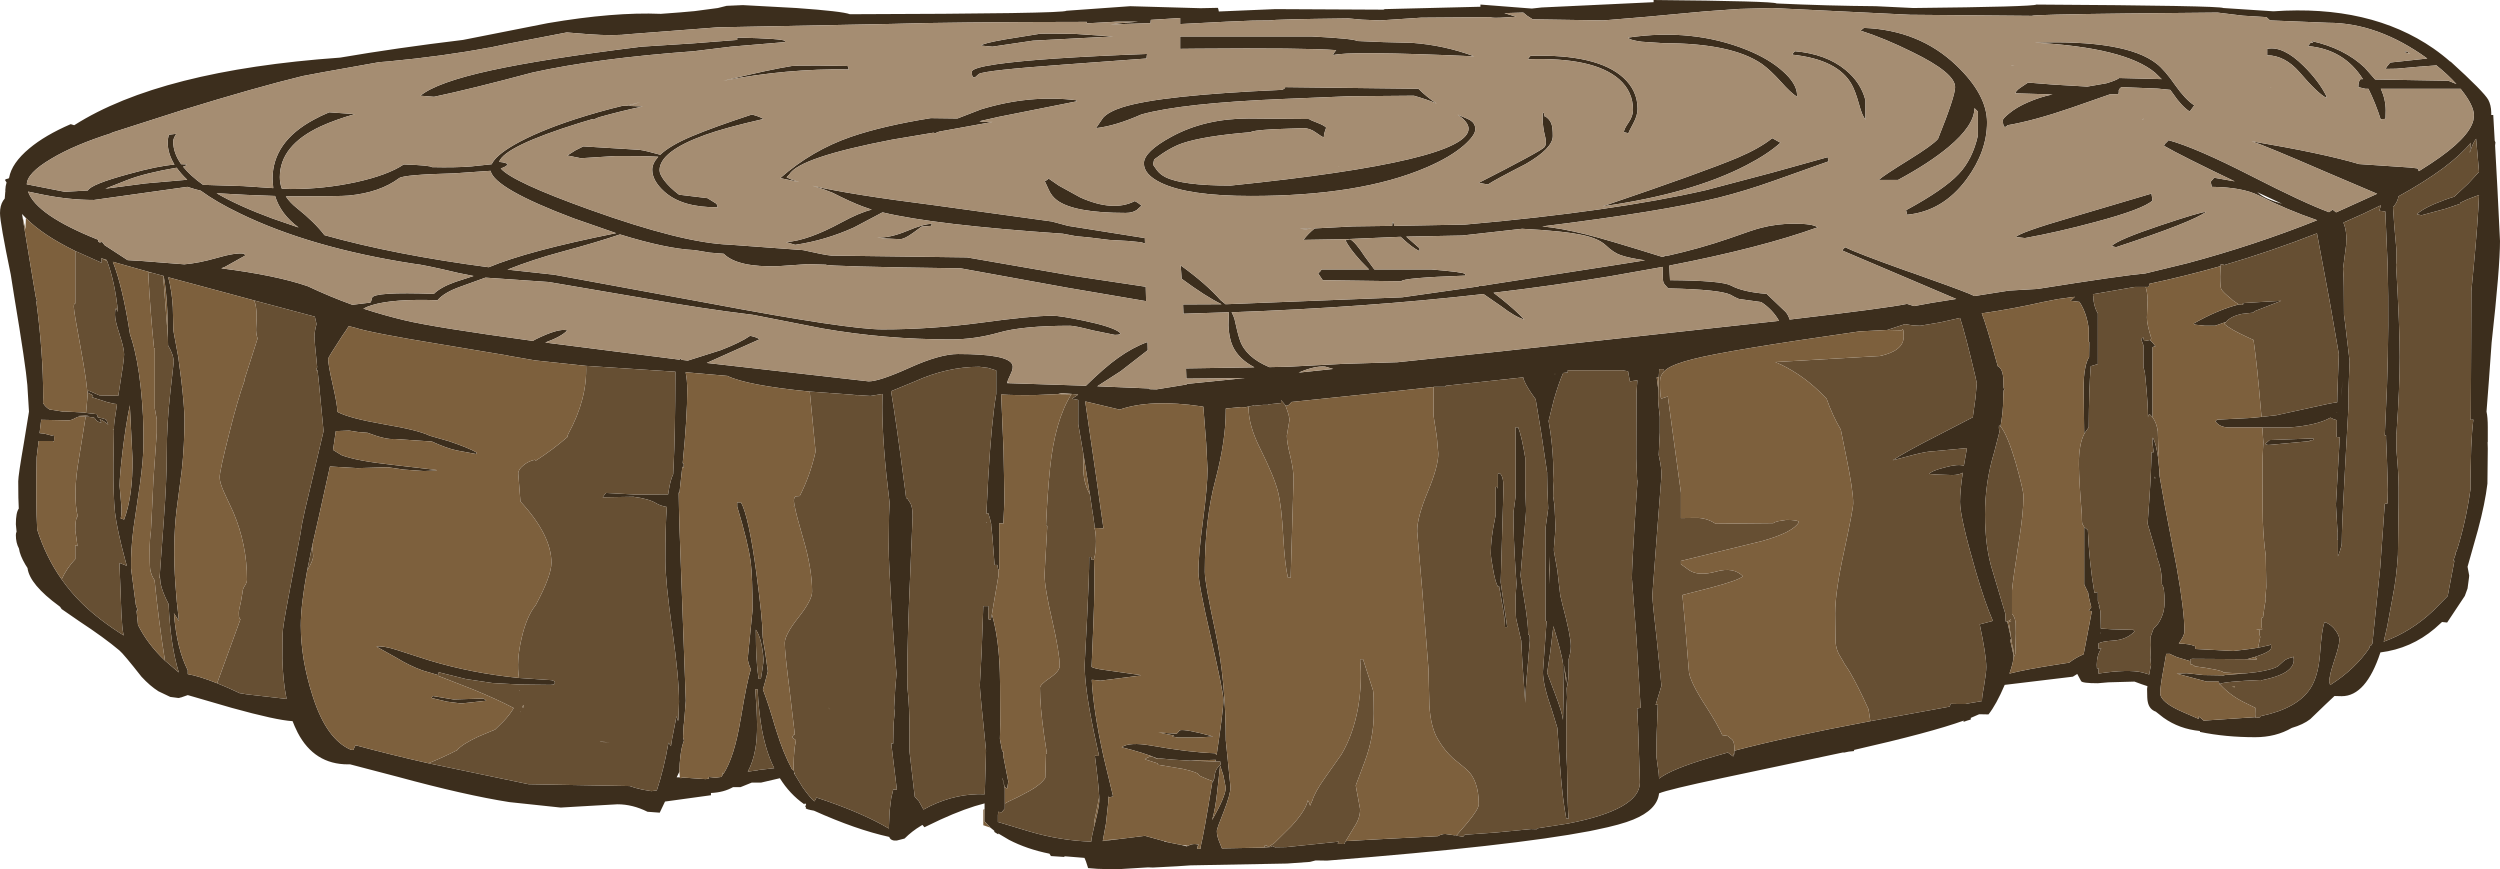 <?xml version="1.0" encoding="UTF-8" standalone="no"?>
<svg xmlns:ffdec="https://www.free-decompiler.com/flash" xmlns:xlink="http://www.w3.org/1999/xlink" ffdec:objectType="shape" height="238.45px" width="685.7px" xmlns="http://www.w3.org/2000/svg">
  <g transform="matrix(1.0, 0.0, 0.0, 1.0, 0.0, -2.5)">
    <path d="M270.05 224.35 L270.05 222.85 Q264.85 224.15 257.95 227.3 L253.55 229.4 253.0 228.75 252.6 229.0 Q250.15 230.45 248.1 232.5 L245.95 233.05 245.35 233.05 245.0 233.0 Q244.15 232.8 243.9 232.05 234.8 230.05 223.25 224.85 221.2 224.5 221.0 224.2 L221.05 223.85 220.85 223.75 221.1 223.15 220.8 222.8 220.6 223.1 Q216.6 220.3 213.9 215.95 L208.75 217.15 206.2 217.15 203.1 218.4 201.05 218.4 Q198.5 219.85 195.0 220.0 L195.0 220.45 195.0 220.65 194.75 220.65 182.4 222.35 180.95 225.4 177.6 225.15 Q173.5 223.1 169.35 223.1 L158.85 223.7 153.8 224.0 139.7 222.5 Q127.6 220.6 109.05 215.55 L96.05 212.15 95.45 212.15 Q86.2 212.15 81.65 203.45 L80.8 201.65 80.25 200.3 Q75.8 200.05 63.55 196.65 L51.5 193.15 49.65 193.8 49.55 193.75 49.5 193.85 48.95 193.95 46.7 193.65 43.45 192.1 Q41.15 190.65 38.8 188.1 33.9 181.85 32.75 180.9 28.6 177.4 21.75 172.9 L16.9 169.55 16.5 168.95 16.25 168.75 Q8.1 162.8 7.55 158.3 L6.95 157.35 Q5.45 154.8 5.2 152.95 4.35 151.4 4.35 149.25 4.35 148.65 4.55 148.4 L4.35 146.3 Q4.35 143.1 5.15 142.0 5.0 139.65 5.0 134.5 5.0 132.95 6.55 124.0 L7.95 115.4 7.5 108.1 Q7.05 102.7 3.9 83.8 L2.95 77.8 Q0.0 63.6 0.0 60.95 0.0 58.9 0.85 57.55 L1.3 56.95 1.45 55.05 1.5 54.95 1.45 54.7 Q1.5 53.5 1.8 52.55 L1.35 51.85 Q1.65 51.55 2.35 51.45 L2.5 51.25 Q3.2 47.25 8.05 43.2 12.35 39.6 19.4 36.55 L20.35 36.85 Q44.0 21.8 93.3 18.3 108.75 15.65 127.0 13.45 L150.25 8.85 Q168.45 5.75 181.25 6.3 L186.55 5.9 190.5 5.55 196.9 4.7 199.3 4.1 203.75 3.9 218.45 4.7 Q231.1 5.6 233.1 6.4 291.85 6.25 292.5 5.45 L310.0 4.2 329.3 4.75 334.05 4.65 334.2 5.15 334.3 5.65 349.8 5.0 379.45 5.15 379.8 5.0 406.05 4.35 406.05 3.75 420.15 4.85 422.85 4.55 439.8 3.75 453.55 3.1 453.55 2.5 Q486.35 2.8 487.3 3.45 501.5 4.1 514.5 4.2 L524.8 4.7 Q557.6 4.35 558.55 3.75 608.85 4.05 609.8 4.7 L623.55 5.6 Q650.05 3.75 667.45 15.8 669.95 17.55 672.1 19.45 L672.1 19.35 Q681.35 27.75 682.5 29.9 683.25 31.3 683.3 33.35 L683.3 34.05 683.85 34.05 684.25 41.1 684.45 41.55 684.35 42.4 685.0 54.35 685.7 68.6 Q685.7 75.8 683.4 96.5 L682.65 106.95 682.0 115.4 Q682.35 116.85 682.35 119.7 L682.35 123.65 682.3 123.85 682.35 125.55 682.25 135.15 Q681.6 140.6 679.65 147.85 L676.8 157.95 677.25 160.35 677.2 160.9 676.8 163.9 676.05 165.95 671.2 173.25 669.8 173.1 667.8 174.9 Q661.3 180.4 652.9 181.45 648.95 193.45 642.3 193.45 L640.3 193.4 637.75 195.8 633.65 199.75 Q631.7 201.25 628.6 202.15 624.2 204.7 618.55 204.7 610.35 204.7 603.4 203.25 L603.4 203.0 Q597.75 202.45 593.4 199.35 L591.3 197.7 Q589.5 197.05 589.1 195.05 588.9 194.3 588.9 191.45 L589.0 190.7 587.35 190.15 585.45 189.45 578.25 189.65 575.4 189.9 Q571.1 189.9 570.8 189.3 L569.75 187.35 568.55 188.1 549.85 190.35 Q547.55 195.75 545.4 198.45 L542.85 198.4 540.55 199.4 540.55 199.85 Q539.6 200.1 538.55 200.5 L538.6 200.15 Q529.6 203.4 508.5 208.2 L508.55 208.5 507.1 208.65 505.65 208.95 505.65 208.85 503.05 209.4 472.4 215.9 Q457.35 219.1 455.05 220.1 454.55 224.6 447.95 227.3 444.55 228.7 437.95 230.05 L436.05 230.45 Q414.65 234.55 364.0 238.55 L360.85 238.5 359.3 238.9 353.05 239.35 326.55 239.85 322.85 240.1 316.2 240.45 314.9 240.4 305.95 240.95 301.0 240.8 298.45 240.6 297.85 238.75 297.45 237.8 291.9 237.35 292.0 237.55 288.25 237.3 287.85 236.65 Q281.65 235.4 276.75 232.85 L273.8 231.1 273.8 231.35 272.75 230.7 272.7 230.35 271.65 229.5 270.0 227.75 270.05 224.35 M276.65 107.6 L297.85 108.3 Q303.0 103.25 306.6 100.7 310.7 97.75 314.75 96.3 L314.8 98.55 307.4 104.3 300.95 108.45 315.3 109.05 315.3 109.25 317.2 109.3 325.5 107.95 325.5 107.8 341.4 106.2 325.4 106.35 325.3 103.55 344.05 103.25 Q339.75 101.0 338.1 97.45 337.05 95.1 336.95 91.75 L337.05 88.15 324.6 88.55 324.5 86.0 335.05 85.95 Q330.65 83.8 324.1 78.95 L323.85 75.3 Q330.8 80.3 334.8 84.85 L336.15 85.95 384.55 84.05 405.6 81.05 405.6 80.9 406.3 80.95 408.65 80.55 442.05 75.35 451.2 73.9 Q446.85 73.3 444.55 72.5 442.6 71.85 440.4 69.75 438.45 67.95 434.4 67.05 429.05 65.85 417.5 65.25 L401.05 67.1 385.7 67.4 389.35 70.6 389.35 71.4 Q387.35 70.45 384.5 67.75 L384.15 67.45 369.05 68.1 357.5 68.3 Q358.85 66.5 360.6 65.15 L371.05 64.6 381.85 64.45 Q381.9 62.9 382.2 63.55 L382.45 64.45 382.5 64.45 382.5 64.35 382.6 64.45 401.8 64.1 Q442.4 60.5 467.9 54.65 L486.05 49.85 499.15 46.2 501.3 45.6 501.55 46.75 500.15 47.25 486.65 52.05 Q478.65 54.9 471.25 56.75 455.7 60.55 423.0 64.6 428.05 65.05 435.1 66.8 440.55 68.15 455.9 72.95 L456.5 72.85 456.55 72.6 457.3 72.6 457.35 72.65 Q466.3 70.65 474.25 67.9 480.95 65.5 482.95 65.0 487.35 63.85 492.05 63.85 497.2 63.85 498.55 64.85 483.1 70.45 457.85 75.35 L458.05 79.35 Q472.15 79.45 474.75 80.8 478.05 82.6 484.55 83.1 L489.75 88.05 Q490.5 88.9 490.85 90.15 518.0 86.95 523.05 85.85 L525.0 86.45 529.9 85.55 536.55 84.5 505.4 71.25 Q505.4 70.9 505.75 70.65 L506.05 70.3 Q509.1 71.85 522.65 76.7 L524.7 77.4 527.9 78.55 529.15 79.0 Q539.75 82.75 541.55 83.7 L551.05 82.2 558.85 81.75 Q582.4 78.0 588.4 77.5 L599.9 74.7 Q618.25 69.8 635.55 62.9 627.1 60.0 619.6 56.15 615.1 53.85 606.65 53.75 L606.35 52.35 607.3 51.25 612.95 52.25 Q598.3 45.25 593.55 42.5 593.7 41.95 594.3 41.5 L594.8 40.95 Q602.3 43.0 617.55 50.8 631.9 58.15 638.8 60.7 L639.8 60.0 640.75 60.75 652.0 55.65 637.55 49.5 Q621.5 42.55 617.6 41.25 637.35 44.6 647.05 47.5 L661.05 48.45 663.1 48.7 663.45 49.45 666.8 47.3 Q677.2 40.45 678.4 35.45 L678.55 34.05 Q678.45 31.35 675.15 27.2 L674.9 26.85 653.0 26.85 Q654.35 29.75 654.35 32.8 L654.3 34.85 654.05 35.15 653.1 35.15 653.1 35.6 Q651.5 30.6 649.6 26.85 L648.75 26.85 646.85 26.4 Q646.85 24.65 647.5 24.2 L648.1 24.2 Q642.95 16.05 633.1 15.15 633.1 14.9 633.45 14.65 L633.75 14.2 634.45 14.3 634.0 13.75 Q643.0 15.75 648.6 21.05 L651.45 24.3 671.55 24.65 673.75 25.55 Q671.3 22.85 668.15 20.35 L668.1 20.45 664.05 20.75 664.15 20.9 664.0 20.75 657.25 21.35 654.35 21.4 654.6 20.85 655.6 19.65 665.75 18.55 Q652.2 8.75 638.55 8.75 L622.6 8.1 621.65 7.2 615.15 6.8 608.2 5.95 583.1 6.2 Q557.85 6.5 557.3 6.85 L523.85 6.55 486.05 4.7 477.0 4.95 467.9 5.6 451.75 7.1 439.8 8.1 420.4 7.8 418.9 6.85 417.8 5.95 412.6 6.1 415.9 7.1 413.4 7.25 Q409.05 7.55 408.85 7.2 L389.8 7.35 378.55 8.1 373.65 7.9 369.8 7.55 Q349.0 7.8 348.55 8.1 L343.65 8.15 336.4 8.45 323.7 9.1 323.7 7.45 315.65 7.95 315.55 8.85 304.65 9.2 306.85 8.9 312.1 8.45 306.25 8.45 298.1 8.9 298.1 8.5 Q260.3 8.55 245.0 9.05 L196.85 10.0 172.8 11.85 Q168.55 12.4 161.6 11.9 L155.45 11.4 139.35 14.5 134.1 15.6 134.05 15.6 133.9 15.6 Q121.8 17.9 106.55 19.35 L104.0 19.55 88.35 22.35 83.05 23.35 Q70.45 26.4 49.85 32.75 L30.5 38.95 30.8 38.95 Q20.35 42.25 14.05 46.05 7.35 50.0 7.35 53.1 L7.6 53.1 12.7 54.1 17.75 55.1 24.1 54.75 Q24.9 53.05 35.4 50.2 43.3 48.0 47.85 47.65 46.0 44.6 46.0 41.6 46.0 40.5 46.35 39.45 L48.35 39.2 Q47.5 40.55 47.5 41.25 47.5 44.45 49.7 47.55 L51.25 47.6 50.75 48.1 50.2 48.2 Q52.2 50.7 55.7 53.2 L66.75 53.55 74.95 54.1 74.75 51.6 Q74.75 41.4 86.1 35.3 88.0 34.25 90.3 33.3 L97.3 33.8 Q91.8 35.4 88.0 37.15 76.75 42.35 76.75 51.1 76.75 52.75 77.3 54.25 L79.75 54.35 Q88.9 54.35 97.65 52.45 106.3 50.55 110.75 47.6 118.0 47.85 118.5 48.35 124.9 48.5 129.2 48.15 L134.85 47.55 Q135.95 45.15 141.05 42.2 147.35 38.6 157.55 35.25 164.35 33.05 170.85 31.5 L171.75 31.55 175.6 30.5 172.3 31.55 176.3 31.7 Q170.35 32.95 164.15 34.7 L162.8 35.3 162.4 35.2 158.9 36.25 Q138.35 42.65 136.9 46.9 139.0 47.1 139.25 47.6 138.8 48.25 137.35 48.7 140.55 52.4 161.75 60.0 187.25 69.15 200.0 69.6 L220.25 71.1 Q226.2 72.45 228.0 72.6 L265.25 73.1 294.6 78.2 314.25 81.15 314.35 85.1 292.65 81.4 263.5 76.1 Q227.0 75.6 226.5 75.1 L221.55 74.95 213.55 75.5 Q202.3 75.9 198.5 72.1 L194.7 71.8 190.5 71.1 Q182.8 70.75 170.05 66.8 163.75 68.95 154.1 71.55 146.1 73.7 139.2 76.45 L152.0 77.85 195.15 85.8 Q232.55 92.85 242.0 92.85 255.3 92.85 269.15 91.0 283.0 89.1 288.75 89.1 290.75 89.1 297.25 90.45 304.9 92.05 307.0 93.6 L307.3 94.0 Q307.3 94.35 305.75 94.35 L299.65 93.1 Q294.75 91.85 293.5 91.85 280.4 91.85 273.9 93.75 267.35 95.6 260.75 95.6 242.85 95.6 225.6 92.6 L206.5 88.85 Q192.45 87.15 176.85 84.35 L150.5 79.85 133.15 78.65 126.1 81.2 Q121.8 82.75 120.0 84.85 107.9 84.4 102.0 86.2 100.7 86.6 99.65 87.15 105.35 89.0 111.0 90.35 119.15 92.3 146.15 96.0 L146.85 95.6 Q153.2 92.45 155.6 93.1 154.1 94.8 149.55 96.45 L180.9 100.45 186.35 101.15 186.75 100.85 186.95 101.2 188.65 101.4 197.65 98.55 Q203.1 96.45 205.75 94.6 208.0 95.1 208.25 95.6 L199.2 99.65 193.85 102.05 238.25 107.1 Q241.2 107.1 249.5 103.35 257.8 99.6 262.75 99.6 276.5 99.6 277.65 102.5 278.05 103.4 277.2 105.1 276.35 106.85 276.25 107.5 L276.25 107.6 276.65 107.6 M661.05 17.25 L659.7 16.9 659.65 16.85 659.6 16.8 659.8 16.55 Q660.35 16.65 661.05 17.25 M670.15 48.6 Q664.95 52.45 657.85 56.35 657.65 57.7 656.75 58.85 L656.35 59.3 656.7 64.4 657.3 71.1 657.25 74.8 657.2 74.8 657.2 75.25 Q658.2 92.15 658.2 100.45 658.2 108.7 657.3 121.5 L657.25 121.5 657.3 125.0 657.3 125.95 657.3 126.15 Q657.9 132.4 657.9 136.25 L657.9 140.15 657.7 154.65 Q657.3 161.15 656.2 166.55 L654.75 174.4 653.8 178.5 Q661.35 175.75 667.4 170.0 L671.35 166.0 673.2 156.3 672.9 156.25 673.5 154.6 673.6 153.85 673.75 153.8 Q676.3 145.9 677.6 136.75 L677.6 133.85 677.8 125.25 Q678.0 120.7 678.4 117.6 L677.65 117.65 677.7 117.2 677.85 82.3 678.5 75.5 Q679.65 63.3 679.95 56.0 L678.95 56.35 Q676.65 57.15 674.8 58.1 L674.75 58.4 670.8 59.75 664.15 61.55 662.9 61.25 Q664.85 59.4 670.6 57.3 671.95 56.8 673.15 56.45 L676.95 52.9 679.95 49.65 679.7 46.75 679.15 40.55 Q678.2 41.7 677.4 44.45 L677.7 41.65 Q675.0 44.95 670.15 48.6 M618.6 199.2 L618.65 199.4 619.9 199.25 619.9 199.1 620.15 199.1 620.15 198.9 Q630.15 196.8 633.7 191.3 635.9 187.9 636.35 181.7 636.85 174.8 637.6 173.1 639.45 173.75 640.7 175.55 641.65 176.95 641.65 177.95 641.65 179.55 640.25 183.65 639.3 186.5 639.0 188.15 L639.3 187.55 638.95 188.4 638.85 189.35 639.1 190.4 Q646.05 186.0 650.0 180.05 L649.8 179.7 650.3 179.6 650.7 179.0 652.85 158.15 654.1 140.7 654.85 140.6 654.95 136.8 654.7 128.6 654.45 122.75 654.45 121.9 654.1 121.95 654.7 108.6 Q655.3 91.7 654.9 75.6 L654.25 60.5 652.6 60.3 653.05 58.8 Q648.3 61.15 642.75 63.55 643.8 66.0 643.5 69.65 L642.65 76.2 642.8 78.65 642.85 81.35 642.9 88.8 643.2 91.0 644.45 101.55 644.1 110.55 644.15 113.75 643.25 129.9 Q642.3 146.8 642.3 151.25 642.3 152.15 641.9 153.3 L641.25 155.1 641.25 150.6 641.1 150.45 641.1 148.35 641.15 148.4 641.05 146.9 640.7 140.9 641.75 122.45 640.9 122.35 640.95 117.75 Q639.95 117.5 639.2 117.05 635.55 119.15 627.9 119.75 L620.5 119.75 611.55 119.75 Q608.75 119.75 607.65 118.05 L608.1 117.6 617.1 117.15 620.3 116.85 624.3 116.4 633.85 114.3 Q639.5 113.0 641.05 112.85 L641.1 110.35 641.5 99.6 639.15 86.05 638.35 81.75 635.5 66.5 Q622.85 71.45 609.9 75.25 L609.85 75.05 609.1 75.0 609.05 75.5 Q599.35 78.25 589.5 80.35 L589.5 80.55 589.35 81.15 589.15 81.2 588.5 81.2 585.7 81.2 585.55 81.2 574.05 83.2 574.1 83.7 574.15 83.75 574.15 84.3 574.25 85.15 Q574.6 87.25 575.4 88.45 L575.4 102.35 573.45 102.95 Q572.95 109.15 572.9 119.7 L571.8 121.25 571.65 121.25 571.5 109.35 Q571.45 105.75 571.95 103.4 572.3 101.55 573.0 100.45 L573.05 96.7 573.05 96.3 572.9 96.25 572.9 92.8 Q572.4 88.4 570.35 85.3 L567.9 85.0 569.1 83.9 564.35 84.55 560.3 85.35 Q552.2 87.2 543.55 88.45 544.75 91.3 547.95 102.95 549.2 103.5 549.45 106.1 L549.55 108.8 549.75 109.5 549.55 109.55 549.45 111.7 Q549.45 115.35 548.7 119.45 L548.7 119.6 548.35 119.2 Q548.25 119.0 548.25 119.9 L548.4 121.0 546.95 126.6 Q544.45 134.8 544.45 143.6 544.45 152.8 546.6 159.35 L550.0 170.75 550.1 172.95 550.55 172.9 551.65 177.8 551.35 178.0 552.3 182.35 Q552.3 184.05 551.15 187.25 555.6 186.1 564.3 184.75 L567.55 184.25 Q569.25 182.9 571.5 181.95 L572.55 176.45 573.75 170.15 572.9 170.0 573.6 169.05 Q572.85 166.25 572.75 165.1 L571.65 162.8 571.65 147.05 572.65 147.9 Q573.05 156.95 574.45 165.05 L574.5 165.15 575.4 164.85 575.4 167.35 575.9 168.9 575.6 168.65 Q575.95 169.25 576.1 170.2 L576.2 174.2 576.2 174.9 579.3 175.1 585.15 175.25 585.45 175.7 Q583.3 177.95 579.65 178.2 576.6 178.4 575.6 178.95 L575.55 179.15 575.6 180.45 575.6 180.5 576.35 180.35 Q575.1 182.2 575.1 184.85 L575.15 185.8 575.55 185.85 575.6 185.85 575.55 187.25 Q583.7 186.0 587.65 186.95 L589.5 187.5 589.75 186.0 590.0 184.9 589.8 182.95 589.8 182.8 589.95 179.45 589.9 177.35 589.85 177.2 590.7 174.85 Q591.6 174.15 592.3 172.95 593.7 170.5 593.7 167.7 593.7 163.6 593.05 162.95 L592.95 162.6 592.95 162.2 Q592.95 158.75 591.6 155.3 L591.65 154.95 589.05 146.15 589.5 139.85 Q590.1 131.05 590.1 126.55 L590.7 126.55 590.35 123.75 Q590.35 122.7 590.5 122.55 591.35 124.1 591.9 127.9 L592.3 131.9 592.3 132.9 Q593.45 139.85 595.85 152.0 L597.0 158.0 Q599.15 169.95 599.15 175.75 599.15 176.8 597.6 179.0 600.4 179.05 602.1 179.75 L602.1 180.5 612.6 181.05 617.05 180.5 619.35 180.15 622.5 179.45 622.75 179.25 Q622.95 179.2 622.95 180.15 622.95 181.2 618.75 182.6 L618.6 182.65 616.35 183.3 601.2 183.2 600.75 183.35 600.75 183.85 597.1 182.75 595.2 181.9 595.1 181.85 594.95 181.8 594.8 181.85 594.15 181.85 593.4 186.05 Q592.5 190.85 592.5 192.6 592.5 195.15 598.95 197.9 L603.1 199.7 603.05 199.0 603.75 199.55 604.4 200.15 618.6 199.2 M621.85 15.9 Q626.2 15.0 631.85 20.6 636.05 24.75 638.1 28.9 L638.1 29.35 Q635.75 28.2 630.7 22.3 626.75 17.75 621.85 17.65 L621.85 15.9 M622.9 26.55 L622.6 26.5 622.95 26.5 622.9 26.55 M591.05 22.4 Q582.75 15.55 558.1 14.2 583.1 13.35 591.5 19.95 593.75 21.7 596.65 25.9 599.35 29.75 601.85 31.4 L600.6 33.1 Q598.35 31.65 595.95 28.1 L595.25 27.15 591.8 26.8 581.85 26.4 Q580.95 27.05 581.15 27.7 L581.05 28.3 578.65 28.4 568.2 32.05 Q557.9 35.6 550.6 36.85 550.3 37.3 550.0 37.3 549.35 37.4 549.35 35.45 549.35 35.0 551.0 33.65 553.15 31.85 556.35 30.5 559.4 29.15 562.95 28.4 L552.8 28.1 Q552.8 27.5 554.15 26.55 L556.25 25.15 563.2 25.7 572.5 26.25 577.7 25.35 Q580.45 24.55 581.25 23.9 L592.9 24.2 591.05 22.4 M587.65 35.3 L587.55 35.2 588.05 35.05 587.65 35.3 M590.4 57.5 Q587.8 59.9 574.7 63.4 564.3 66.2 555.4 67.8 L552.9 67.5 Q554.1 66.2 568.0 62.15 L590.1 55.6 590.4 57.5 M605.1 60.6 Q601.35 63.4 580.4 70.3 L579.15 70.0 Q580.8 68.25 592.6 64.3 603.65 60.6 605.1 60.6 M589.75 95.75 L589.75 95.8 590.35 96.4 591.2 97.45 590.4 97.7 590.4 116.95 589.6 116.1 589.25 116.35 589.15 117.0 Q589.15 113.35 588.55 107.3 L588.3 104.75 587.9 103.1 587.9 97.2 587.3 95.6 587.55 95.25 587.85 95.05 588.1 96.05 589.75 95.75 M610.55 90.8 L607.55 91.85 604.8 91.85 602.05 91.55 601.65 91.25 Q608.25 87.5 614.05 86.0 L614.35 86.1 614.25 85.95 614.35 85.9 614.55 86.15 615.3 86.05 615.1 85.75 615.65 85.6 625.7 85.0 618.4 87.85 617.95 88.25 614.9 88.6 Q611.85 89.25 610.55 90.8 M619.55 55.55 Q621.45 57.15 625.95 58.4 L619.1 55.2 619.55 55.55 M552.5 20.45 L551.85 20.5 551.65 20.4 552.5 20.45 M542.5 33.1 L541.55 32.15 Q541.55 36.9 534.35 42.9 529.05 47.3 520.6 51.85 L515.3 51.85 Q516.6 50.65 523.55 46.35 530.1 42.3 531.55 40.6 536.25 28.9 536.25 26.4 536.25 22.5 524.55 16.8 516.9 13.0 510.3 10.9 L511.25 10.15 Q526.4 10.75 536.55 20.4 545.0 28.45 545.0 36.05 545.0 44.05 539.4 51.65 532.9 60.45 523.1 61.4 L522.8 60.15 Q533.2 54.5 537.2 50.25 541.05 46.2 542.5 39.65 L542.5 33.1 M492.3 16.55 Q500.85 17.3 506.15 21.65 510.4 25.1 511.65 30.0 L511.65 35.3 Q510.75 34.25 509.9 31.1 508.9 27.5 507.9 25.7 504.1 18.85 491.65 17.5 491.65 17.15 492.0 16.9 L492.3 16.55 M492.9 29.05 Q491.2 28.0 488.45 24.9 485.55 21.7 483.25 20.05 475.0 14.35 456.35 14.35 L450.3 13.95 Q446.65 13.45 446.65 12.8 464.2 10.2 479.05 16.15 485.25 18.65 489.0 22.05 492.75 25.35 492.9 28.45 L492.9 29.05 M486.1 40.4 L488.35 41.65 Q484.85 44.8 478.95 47.85 463.9 55.65 439.55 59.1 467.6 49.55 476.6 45.75 482.6 43.2 486.1 40.4 M517.65 93.0 L510.0 93.4 Q473.95 98.55 464.55 100.95 459.1 102.3 457.05 103.8 L456.45 104.35 456.35 103.75 455.1 103.75 454.95 105.95 454.4 106.0 454.85 109.5 454.8 111.7 Q454.8 113.25 455.25 116.8 L455.25 117.95 455.25 121.2 454.95 127.3 455.15 128.25 Q455.7 130.9 455.7 132.5 L455.7 133.05 454.45 149.15 453.2 165.75 Q453.2 167.35 454.45 178.2 L455.7 190.6 454.1 195.85 454.7 195.75 Q454.3 204.55 454.3 209.85 L454.95 214.65 455.05 216.05 Q458.45 213.45 468.7 210.4 L473.9 208.9 475.4 210.0 475.4 209.05 Q475.65 210.5 475.7 208.4 489.85 204.65 513.0 200.3 L534.8 196.3 534.8 196.25 535.0 195.55 537.3 195.6 539.05 195.6 540.05 195.4 543.6 194.8 Q543.65 193.4 544.2 190.5 544.8 187.05 544.8 185.45 544.8 182.25 543.0 173.75 L546.6 172.8 Q544.4 167.75 541.9 159.15 537.6 144.35 537.6 140.15 537.6 137.15 538.35 132.15 537.25 132.8 535.4 132.8 L531.1 132.65 529.15 132.5 Q529.7 131.65 533.4 130.7 537.1 129.7 538.65 130.25 L539.5 125.4 530.55 126.25 Q528.7 126.25 524.85 127.25 L519.15 128.75 Q522.25 126.6 532.2 121.55 L541.1 116.95 541.85 111.55 542.2 107.6 541.75 105.55 Q539.05 94.1 537.6 89.7 L532.25 90.9 526.65 91.85 524.65 91.75 522.5 91.4 517.65 93.0 M642.25 111.35 L642.45 107.05 642.3 109.9 642.25 111.35 M634.5 123.2 Q633.45 123.2 633.45 123.5 L622.8 124.5 Q621.5 124.65 621.35 124.2 L622.5 123.2 634.5 122.75 634.5 123.2 M641.0 115.65 L640.9 115.75 641.0 115.75 641.0 115.65 M591.0 133.7 L591.15 133.7 591.15 133.6 591.0 133.2 591.0 133.7 M576.15 175.95 L576.1 176.25 576.2 176.15 576.15 175.95 M609.0 190.3 L608.85 190.25 608.55 189.45 605.25 189.45 597.0 187.25 599.8 187.15 604.35 187.65 610.1 187.75 610.1 187.65 615.4 187.25 618.9 186.85 Q623.3 186.2 624.85 185.2 L626.35 183.85 Q627.15 183.1 628.85 182.75 L629.0 182.55 629.15 183.45 Q629.15 186.15 625.05 187.75 623.15 188.5 620.25 189.1 L620.1 189.0 Q609.95 189.45 608.85 190.1 L609.0 190.3 M448.0 36.3 Q446.7 38.7 446.65 39.05 L445.4 38.75 Q445.4 37.95 446.65 36.15 447.9 34.35 447.9 32.65 447.9 27.6 444.1 24.25 437.15 18.15 419.15 18.75 419.15 18.4 419.5 18.15 L419.8 17.8 Q438.1 17.3 445.25 23.8 449.15 27.35 449.15 32.35 449.15 34.15 448.0 36.3 M423.1 34.8 Q423.1 32.85 423.45 33.55 L423.75 34.65 423.75 34.35 Q425.1 35.25 425.5 36.4 425.9 37.4 425.9 39.8 425.9 43.2 418.45 47.5 410.05 51.8 408.1 53.1 L405.6 52.65 Q422.85 43.85 423.6 42.85 424.3 42.0 423.85 40.2 423.1 37.2 423.1 34.8 M406.9 83.15 Q374.35 86.85 337.8 88.15 338.3 89.0 338.6 90.0 339.4 93.8 340.05 95.7 341.6 100.45 348.15 103.2 L353.05 103.1 368.4 102.3 383.3 101.85 411.35 98.9 487.95 90.5 Q486.15 87.35 483.05 85.35 L476.95 84.5 Q475.9 84.1 474.65 83.35 471.65 81.9 457.55 81.6 456.45 80.5 456.25 79.95 456.05 79.4 456.05 77.5 L456.1 75.7 441.45 78.3 Q426.05 80.85 409.65 82.8 L411.9 84.55 Q415.75 87.65 418.1 90.15 415.6 89.45 411.75 86.5 L406.9 83.15 M404.35 17.95 Q369.3 16.4 365.6 17.65 365.8 17.05 366.25 16.55 L366.5 16.25 Q357.7 15.6 328.4 15.85 L323.7 15.9 323.7 12.5 359.8 12.5 Q371.35 13.1 372.3 13.75 L379.4 14.05 387.3 14.25 Q396.15 14.9 404.35 17.95 M367.15 48.1 L367.3 48.15 367.25 48.2 367.15 48.1 M387.8 28.75 L370.05 28.9 351.85 29.65 Q324.15 30.8 313.05 33.9 305.95 37.05 300.6 37.65 L302.55 34.8 Q304.1 33.1 307.9 31.9 318.3 28.6 351.55 27.15 352.5 26.85 352.5 26.4 L389.05 26.85 Q391.3 29.1 394.05 30.9 391.3 29.75 387.8 28.75 M401.55 42.35 Q397.75 45.65 391.2 48.45 373.05 56.25 343.1 56.25 325.9 56.25 318.45 52.65 313.75 50.4 313.75 47.3 313.75 44.1 321.3 40.0 330.45 35.0 342.5 35.0 L359.05 35.15 Q359.4 35.45 361.4 36.2 363.2 36.9 363.75 37.5 363.1 39.15 363.1 40.15 362.7 40.15 361.0 38.9 359.3 37.65 357.5 37.65 L349.25 37.95 Q343.3 38.3 343.1 38.75 330.2 39.8 324.3 41.8 320.8 43.0 316.55 46.25 L316.25 47.65 317.3 49.15 Q318.15 50.3 319.6 51.05 324.2 53.4 337.5 53.4 402.8 46.7 402.8 37.8 402.8 36.0 399.8 33.95 L400.2 34.1 Q402.8 35.15 403.45 35.6 404.65 36.45 404.65 37.95 404.65 39.6 401.55 42.35 M358.15 65.4 L356.55 65.25 359.85 65.15 358.15 65.4 M362.15 76.9 L362.5 76.4 375.5 76.4 373.25 74.1 Q370.0 70.5 369.05 68.4 L370.3 68.1 Q371.85 69.0 374.3 72.8 L376.95 76.4 392.5 76.4 Q401.55 77.15 401.85 77.65 L401.85 78.1 Q384.75 78.7 384.35 79.65 L362.8 79.35 361.55 77.5 362.15 76.9 M399.55 231.55 L399.45 231.7 401.3 232.0 401.75 231.45 410.2 230.85 419.95 229.9 421.5 229.95 421.6 229.7 430.0 228.4 Q449.8 224.55 449.8 217.1 L449.3 201.8 449.05 196.8 450.0 196.65 448.85 177.6 447.6 161.1 Q447.6 158.15 448.4 145.45 L449.15 134.25 449.05 134.3 448.8 128.35 448.85 110.45 449.1 106.8 447.05 107.1 446.55 104.35 445.0 104.05 430.0 104.05 430.0 104.65 428.75 104.8 Q427.55 107.45 426.2 112.15 L424.75 117.95 425.3 121.4 Q426.05 127.15 426.05 131.85 L425.95 134.3 426.05 135.95 426.0 138.65 426.35 141.0 426.65 147.2 426.2 152.9 426.2 153.6 427.15 158.95 427.95 165.8 428.6 168.5 Q430.85 176.95 430.85 179.75 430.85 181.3 430.25 183.3 L430.25 185.7 Q430.25 189.35 429.7 191.25 L429.8 193.85 429.6 197.6 429.6 208.75 429.8 212.9 Q429.95 224.65 430.25 227.0 L429.6 227.0 Q428.6 221.85 427.95 213.4 L427.15 202.15 425.65 197.25 Q423.2 190.3 423.2 186.75 L424.2 172.85 423.9 172.8 423.9 147.45 424.65 141.95 Q424.35 136.15 424.35 132.75 L424.35 132.1 422.7 121.05 421.2 112.0 420.05 110.4 Q417.95 107.3 417.8 106.0 L396.55 108.3 396.5 108.6 393.2 108.6 393.2 108.65 382.6 109.8 354.25 112.75 Q353.4 113.8 352.9 113.8 L352.55 113.65 351.9 112.85 351.35 112.25 351.35 113.05 347.95 113.4 347.75 113.55 346.45 113.55 343.95 113.8 343.95 113.7 342.45 114.0 341.55 114.2 340.4 114.15 336.2 114.55 336.2 115.25 Q336.2 123.35 333.35 134.2 330.45 145.0 330.45 159.35 330.45 162.3 333.35 175.75 336.2 189.15 336.2 205.5 L336.85 211.95 337.5 218.4 Q337.5 220.35 335.65 225.1 333.75 229.8 333.75 230.4 333.75 231.8 334.45 233.45 L335.15 235.2 345.95 235.0 346.85 234.95 348.75 234.8 348.75 234.5 Q349.25 234.6 349.8 234.95 L349.85 234.9 352.8 234.85 367.2 233.35 366.95 233.7 366.95 233.95 368.7 234.0 369.1 233.2 378.0 232.7 394.4 231.85 Q395.45 231.2 396.45 231.25 L398.9 231.6 399.55 231.55 M356.2 104.7 L365.65 103.7 363.45 103.05 Q360.65 102.8 356.2 104.7 M317.45 210.55 Q313.7 208.95 307.65 207.45 309.8 205.95 315.8 207.0 326.05 208.85 333.2 209.1 L333.7 209.55 Q335.55 197.35 335.55 194.45 335.55 192.3 332.15 177.5 328.7 162.65 328.7 159.35 328.7 154.7 329.95 145.3 331.2 135.95 331.2 131.25 L330.85 124.15 330.05 114.05 329.45 113.95 Q315.6 111.9 307.1 114.85 L297.65 112.6 300.65 133.2 302.65 147.4 300.3 147.3 299.75 143.4 299.7 143.2 298.95 138.1 298.8 137.35 297.2 127.3 295.75 118.85 295.75 112.2 294.05 111.85 295.5 110.9 295.7 110.7 295.4 110.7 293.95 110.55 291.25 110.35 290.1 110.6 284.15 110.85 Q278.35 110.95 274.6 110.7 L275.25 126.1 275.5 139.5 275.2 146.1 274.05 146.0 274.05 158.75 273.8 158.75 273.55 157.45 272.8 157.45 272.2 149.75 271.85 146.35 271.9 146.35 271.55 144.85 271.05 143.2 270.55 143.4 271.05 133.65 Q271.95 118.05 273.25 110.55 L273.25 104.1 271.0 103.4 268.6 103.1 Q259.8 103.1 250.95 107.1 L244.4 109.8 Q245.7 117.3 248.2 136.45 L248.55 139.25 248.75 139.05 249.75 140.6 Q250.3 141.75 250.3 143.75 L250.3 144.4 249.3 168.45 Q248.7 184.95 248.9 191.2 249.5 196.6 249.45 203.75 L249.45 206.85 249.45 208.6 250.9 221.05 252.05 222.3 253.3 224.55 Q254.15 224.1 255.1 223.6 262.45 220.05 270.1 220.35 L270.45 208.55 270.45 208.3 Q268.75 191.9 268.75 190.45 L269.25 181.15 269.7 168.75 271.2 168.75 271.05 170.05 Q271.05 171.95 271.2 172.45 L271.75 172.45 272.05 171.0 Q273.7 176.55 274.15 184.7 274.35 188.15 274.35 201.1 L274.25 205.15 274.9 208.6 275.2 208.6 275.15 209.7 276.55 216.85 276.25 218.75 Q275.65 218.75 275.4 217.7 L275.0 215.95 274.95 215.95 275.6 218.75 275.6 222.9 275.6 224.35 Q275.45 224.35 275.25 224.7 L274.7 225.3 273.8 225.15 273.7 226.05 273.7 227.95 282.5 230.6 Q290.85 233.05 299.3 233.35 299.4 232.1 300.05 229.45 L300.4 228.05 Q301.5 223.5 301.5 222.25 L301.5 221.05 Q301.3 217.3 300.3 209.8 L301.45 209.85 300.0 203.15 Q297.5 191.1 297.5 184.85 L298.15 172.4 Q298.75 160.8 298.75 155.3 L299.35 155.3 299.35 156.05 299.95 156.05 300.05 155.85 Q300.35 162.1 299.9 173.45 L299.4 185.45 299.45 185.45 Q300.35 185.9 302.55 186.2 L312.75 187.65 312.75 187.8 301.8 189.2 300.15 189.0 299.45 188.95 Q299.85 197.1 302.65 209.9 L305.3 220.95 304.05 221.25 303.95 220.7 304.0 222.35 303.35 228.35 302.5 233.0 302.45 233.2 306.4 232.7 314.05 231.75 318.0 232.85 319.3 233.2 319.3 233.3 320.5 233.55 323.75 234.2 324.2 234.3 325.55 234.65 325.75 234.5 325.8 234.5 Q327.25 233.7 328.85 234.2 L328.7 234.35 Q328.4 234.45 328.4 235.35 L329.3 235.3 329.3 234.8 Q330.15 231.55 332.55 216.75 L332.75 216.8 333.05 216.0 Q333.2 213.9 334.0 213.0 L334.8 212.15 334.65 211.25 334.5 211.35 333.4 211.35 333.45 210.9 328.3 211.05 326.6 211.15 321.7 210.85 317.45 210.45 317.45 210.55 M426.5 105.2 L426.55 105.05 426.45 105.05 426.5 105.2 M416.4 119.7 Q417.35 122.0 418.35 128.1 L418.35 137.0 418.55 141.85 418.55 142.85 418.45 144.3 417.95 150.05 417.9 150.7 417.65 153.25 417.05 160.35 417.95 166.2 Q419.15 173.2 419.15 176.45 L419.15 176.6 419.3 176.55 419.55 177.0 419.6 178.2 419.0 185.4 Q418.35 192.3 418.35 195.3 L417.55 184.0 417.25 178.25 415.85 172.2 Q415.7 171.35 415.7 165.95 L415.95 162.65 415.7 159.0 Q415.1 149.65 415.1 143.15 L415.7 138.7 415.7 119.7 416.4 119.7 M412.3 134.65 L412.35 137.25 411.65 160.95 411.6 162.15 413.4 174.5 412.8 174.5 Q412.8 172.3 411.85 167.2 L411.15 163.2 410.85 163.4 Q410.15 162.3 409.5 158.55 408.9 155.35 408.9 154.2 408.9 150.15 410.05 144.75 L410.25 143.7 410.25 136.05 410.7 136.05 410.85 136.55 410.85 137.75 410.85 132.45 411.35 132.3 Q412.1 132.9 412.3 134.65 M425.1 155.1 L424.85 162.75 425.1 158.75 425.1 155.1 M424.35 187.05 L426.35 192.35 Q428.45 197.75 428.7 199.95 L428.85 192.95 428.7 184.5 Q428.35 181.75 426.05 174.2 L426.05 174.35 425.2 181.4 424.35 187.05 M429.6 188.45 L428.85 184.45 429.6 189.85 429.6 188.45 M327.15 204.8 L323.1 204.8 321.5 204.5 322.05 204.25 317.75 203.4 322.75 203.75 323.6 202.8 Q325.1 202.4 332.75 204.5 L329.4 204.75 327.75 204.8 327.15 204.8 M335.55 215.2 L334.65 212.45 333.85 219.7 Q333.35 224.4 332.45 227.45 336.2 220.85 336.2 218.55 L335.55 215.2 M314.6 17.3 L314.45 18.55 292.05 20.2 Q270.0 21.8 268.45 22.8 L267.5 23.65 Q266.55 24.15 266.55 22.2 266.55 21.1 273.4 20.1 285.2 18.4 314.6 17.3 M294.9 11.8 L305.3 12.5 283.35 13.65 272.2 15.3 269.05 15.0 Q269.45 14.4 275.7 13.3 L284.7 11.85 Q284.7 11.6 294.9 11.8 M295.3 30.3 L273.95 34.55 268.65 35.75 269.7 35.95 272.2 35.95 257.6 38.6 Q256.85 38.85 256.55 39.05 L256.0 38.9 244.7 40.8 Q219.2 45.7 216.5 50.35 L215.75 51.1 Q216.9 51.75 219.2 52.45 L214.0 51.35 Q222.7 43.7 233.45 40.0 242.2 37.0 255.3 34.9 L262.6 35.0 269.05 32.5 Q282.4 28.4 295.3 30.0 L295.3 30.3 M252.8 64.65 L250.4 66.4 Q248.05 68.1 246.85 68.1 L242.55 67.9 240.6 67.65 Q244.05 67.8 248.75 65.85 253.5 63.85 255.6 63.9 L255.35 64.45 252.8 64.65 M308.75 60.9 Q294.6 60.9 289.95 57.45 288.45 56.35 287.65 54.55 L286.55 52.15 Q287.5 51.85 287.5 51.4 L290.4 53.4 296.3 56.65 Q305.35 60.7 311.25 57.65 L312.05 58.1 313.1 58.9 311.85 60.05 Q310.7 60.9 308.75 60.9 M309.5 68.6 L304.2 68.3 298.5 67.6 295.2 67.3 291.5 66.6 Q256.45 64.2 242.05 60.75 L234.2 64.9 Q226.35 68.45 218.1 69.65 L215.6 68.9 Q221.6 68.5 230.8 63.5 235.75 60.8 239.1 60.0 L236.65 59.15 Q233.3 57.9 228.3 55.35 225.9 54.35 222.85 53.45 233.05 55.85 255.95 58.75 L288.5 63.25 292.95 64.45 314.0 67.8 314.05 69.3 313.0 68.95 309.5 68.6 M232.8 21.55 Q215.9 21.25 198.4 24.65 211.15 21.55 217.2 20.6 L219.1 20.5 Q222.95 20.4 232.5 20.6 L232.8 21.55 M215.3 14.05 L200.5 15.3 190.3 16.55 Q163.65 18.5 146.05 22.4 129.05 26.95 119.05 29.05 L115.3 28.75 Q119.8 25.05 134.65 21.8 149.0 18.65 175.95 15.3 L190.0 14.4 202.2 13.45 202.2 12.8 Q215.0 13.1 215.3 13.75 L215.3 14.05 M209.35 35.15 Q198.8 37.55 193.3 39.55 180.9 44.05 180.9 49.2 180.9 50.25 182.15 51.95 183.65 53.95 186.25 55.9 L194.05 56.85 196.55 58.4 196.85 59.35 Q187.0 59.45 182.15 55.0 178.9 52.05 178.9 49.05 178.9 47.3 180.55 45.5 176.2 45.25 168.8 45.3 L159.35 45.9 155.6 45.15 157.8 43.75 160.0 42.65 175.45 43.6 Q177.25 43.85 181.1 44.95 183.75 42.4 189.8 39.85 195.75 37.35 206.25 33.9 L207.7 34.35 Q209.15 34.85 209.35 35.15 M234.95 110.85 L234.05 110.8 233.75 110.75 222.15 109.9 222.1 109.9 Q204.85 108.2 199.5 105.6 L188.05 104.6 Q188.5 106.85 188.5 109.5 188.5 116.9 187.25 129.55 L187.55 129.6 187.5 130.8 187.15 130.5 186.45 136.85 186.35 137.65 186.15 137.6 Q186.25 145.6 186.9 161.95 L188.1 194.7 187.65 200.35 187.5 201.6 187.35 204.7 187.6 205.65 Q186.95 207.25 186.65 209.7 186.35 212.0 186.35 214.05 L186.35 214.15 185.6 215.7 186.45 215.7 186.5 215.9 186.95 215.9 187.05 215.75 193.55 216.2 194.5 216.05 194.35 215.6 195.75 215.75 196.3 215.8 197.8 215.6 198.25 215.0 198.1 214.35 198.4 214.8 Q201.4 210.2 203.1 200.0 L203.25 199.2 Q204.9 189.15 205.95 186.1 205.1 184.2 205.1 183.0 L205.75 176.5 206.4 170.0 Q206.4 160.4 205.9 156.6 205.2 151.35 202.2 141.45 L202.2 140.3 203.25 140.3 Q205.4 144.25 207.45 159.6 209.15 172.3 209.15 176.4 209.15 177.8 209.9 181.6 L210.6 186.65 209.8 189.7 209.25 191.6 Q210.8 195.65 212.6 201.85 L212.95 202.95 Q214.8 209.0 217.3 213.65 L217.7 213.8 217.85 214.45 217.75 214.5 218.05 215.0 220.15 218.45 Q222.35 221.55 223.4 222.3 L223.8 221.55 223.95 221.25 226.9 222.25 Q237.2 225.85 243.8 229.75 L244.0 225.0 244.45 221.4 245.0 219.05 246.0 219.1 244.45 206.4 245.0 206.45 245.0 205.75 245.1 200.95 245.4 197.85 245.25 196.9 245.25 196.45 Q245.5 191.2 245.9 187.3 245.2 180.0 244.55 169.55 243.75 156.25 243.75 152.8 L243.85 143.9 244.0 140.25 243.95 140.0 Q242.0 124.2 242.0 114.1 L242.05 110.55 238.75 111.1 234.95 110.85 M117.5 211.85 L145.0 217.6 172.75 218.1 Q173.85 218.55 176.1 219.05 L178.65 219.5 180.15 219.3 Q182.15 213.25 183.35 206.2 L184.05 207.15 184.05 207.0 Q184.2 205.75 184.9 202.3 L185.55 198.95 185.9 200.1 186.05 200.1 186.25 195.0 Q186.25 188.5 184.4 175.3 182.5 162.1 182.5 156.1 182.5 146.55 182.9 141.55 181.15 141.25 180.0 140.55 178.0 139.3 173.7 138.75 L165.3 138.9 165.8 138.2 166.2 137.7 174.3 138.15 183.25 138.1 183.4 137.2 Q183.85 134.2 184.65 132.55 L184.75 130.4 Q185.2 122.0 185.25 104.45 L176.05 103.85 160.75 102.85 146.75 101.35 139.55 100.1 139.35 100.15 139.5 100.05 120.35 96.85 Q101.7 93.8 97.25 92.35 L95.65 91.95 94.85 93.2 93.95 94.5 Q90.0 100.55 90.0 100.9 90.0 102.5 91.25 107.95 92.5 113.45 92.5 115.0 L92.5 115.45 Q95.7 117.2 105.2 118.85 114.7 120.45 117.85 122.0 L123.25 123.55 Q128.7 125.4 130.7 126.6 L130.7 127.05 125.3 126.05 Q122.45 125.45 118.45 123.6 L118.4 123.6 108.25 122.9 Q105.85 123.15 100.8 121.2 L98.3 121.0 95.75 120.6 92.1 120.75 91.35 125.9 93.7 127.35 Q97.75 128.9 107.3 129.95 L119.7 131.4 119.7 131.55 116.25 131.7 110.75 131.3 106.35 130.65 98.1 130.9 90.5 130.45 87.5 144.0 85.65 152.1 84.25 158.95 Q82.5 168.5 82.5 174.05 82.5 183.35 85.8 193.55 89.55 205.3 96.25 208.15 L96.9 208.2 97.5 206.9 Q106.75 209.4 117.5 211.85 M142.35 188.45 L151.2 189.05 151.6 189.15 Q152.05 189.3 152.15 189.5 L152.15 189.65 Q152.4 190.35 150.9 190.35 L142.65 190.25 135.15 189.85 127.8 188.75 120.6 186.95 120.4 186.9 Q120.2 186.95 120.15 187.65 L115.9 186.4 Q112.4 185.15 108.8 182.95 L103.25 179.85 Q105.0 179.55 108.8 180.75 L117.8 183.65 Q129.4 187.15 142.35 188.45 M207.3 175.2 Q207.3 183.95 208.05 188.6 L208.1 188.7 208.7 188.7 209.1 186.2 209.45 183.6 Q208.95 177.35 207.3 175.2 M207.15 191.55 Q207.6 197.2 207.65 201.3 207.65 205.5 207.15 208.05 206.5 211.6 205.1 214.15 L207.95 213.75 208.0 213.7 212.35 213.2 Q211.25 211.0 210.45 208.5 209.6 205.85 209.0 202.7 208.1 197.75 207.8 191.55 L207.15 191.55 M270.45 145.75 L270.6 145.7 270.7 145.85 270.45 145.8 270.45 145.75 M89.0 67.0 Q108.25 72.4 134.05 75.8 144.75 71.3 169.0 66.45 L157.35 62.4 Q135.6 54.2 134.55 49.35 L124.55 50.05 Q110.85 50.4 109.5 51.35 104.15 55.35 95.55 56.15 93.55 56.35 79.75 56.35 L78.4 56.35 Q79.5 58.05 81.4 59.55 86.3 63.45 89.0 67.0 M59.55 189.9 Q62.35 191.0 65.8 192.65 L65.95 192.65 67.75 192.95 78.6 194.2 Q77.6 189.2 77.45 183.15 L77.5 176.55 Q77.5 174.75 79.1 166.4 L79.7 163.2 82.5 148.4 Q82.7 146.6 83.65 142.4 L85.9 132.85 88.75 120.75 87.5 107.8 87.1 104.05 86.7 104.05 87.0 103.2 Q86.25 96.05 86.25 94.8 86.25 93.5 86.8 91.45 L86.8 91.3 86.35 89.35 69.7 84.9 59.9 82.25 46.15 78.55 Q47.15 82.3 47.4 86.8 L47.55 93.15 48.9 100.45 49.75 106.95 Q50.6 114.45 50.6 117.5 50.6 124.65 49.85 131.55 L48.4 142.6 Q47.35 151.7 48.1 162.65 48.4 167.4 49.05 172.5 L49.05 172.8 47.7 170.7 Q48.45 180.35 51.5 186.35 L51.5 187.4 Q54.5 187.9 59.55 189.9 M39.1 74.1 L50.55 75.0 Q54.55 74.65 59.25 73.3 64.7 71.7 67.0 72.1 L67.25 72.6 61.7 75.7 60.7 76.1 Q75.7 78.0 84.4 81.0 90.55 83.9 96.65 86.1 L101.55 85.5 Q101.8 85.35 102.05 84.2 102.45 82.5 119.0 83.1 120.85 81.25 124.95 79.8 L129.9 78.2 125.85 77.4 Q115.95 75.05 113.5 74.85 85.25 70.5 65.8 61.05 59.35 57.95 55.05 54.8 L53.5 54.4 51.4 53.75 25.75 57.35 Q19.0 57.35 11.8 55.9 L7.7 55.05 Q9.95 61.5 26.9 68.25 L27.0 68.85 27.4 69.0 28.0 68.85 28.7 69.75 35.0 73.85 38.2 74.05 39.1 74.1 M28.0 73.4 L27.7 73.3 27.95 74.6 20.65 71.35 Q11.65 66.95 7.1 62.3 L6.05 61.2 6.1 61.55 7.45 69.75 9.8 83.9 10.2 85.25 10.15 85.2 9.95 85.15 Q11.85 99.3 11.85 111.55 L11.8 113.0 Q12.35 114.05 13.55 114.8 L17.0 115.35 17.05 115.4 17.35 115.4 17.45 115.35 23.1 115.65 23.6 115.75 26.55 116.1 26.85 117.0 Q28.8 117.3 29.2 117.7 L29.6 118.8 29.7 119.0 28.85 118.3 Q28.2 117.8 27.3 117.45 L27.75 118.25 27.75 118.4 Q26.7 118.25 26.3 117.65 L25.95 117.15 25.65 117.0 23.5 116.75 22.2 116.7 Q21.45 116.7 20.5 117.25 19.5 117.8 18.75 117.8 L11.55 117.65 11.5 117.6 11.3 117.65 10.85 121.3 12.2 121.45 14.3 122.0 14.6 121.8 Q14.85 121.75 14.85 122.7 14.85 124.2 14.55 123.45 L10.6 123.45 10.05 127.95 Q9.8 140.45 10.2 147.75 12.6 155.3 16.9 161.4 19.4 164.95 22.55 168.05 27.3 172.65 33.95 176.8 L33.85 176.4 Q33.5 174.8 33.3 170.8 L32.8 157.85 32.8 156.9 34.8 157.7 34.45 156.5 Q32.1 147.8 31.55 143.1 31.05 138.45 31.1 129.85 L31.25 120.5 30.9 120.15 31.2 120.3 31.25 120.4 31.25 119.85 Q31.25 118.6 32.1 113.35 L31.5 113.25 31.35 113.25 29.6 112.85 29.25 112.75 25.25 111.45 Q25.25 111.2 25.4 111.1 L25.55 110.95 24.0 110.15 Q24.0 109.95 24.15 109.85 L24.3 109.65 27.3 110.95 32.45 111.05 32.65 109.75 Q34.05 101.25 34.05 99.7 34.05 98.1 32.85 94.4 L32.8 94.4 32.8 94.2 Q31.55 90.45 31.55 88.9 31.55 86.95 31.9 87.15 L32.2 87.8 32.35 88.0 Q31.55 79.9 29.4 74.15 L29.25 73.8 28.0 73.4 M28.9 54.25 L39.95 52.8 51.35 51.8 Q49.6 50.15 48.45 48.5 39.9 49.95 34.85 51.9 L28.9 54.25 M41.6 77.3 L30.95 74.3 Q33.65 81.15 35.65 94.15 L36.15 95.7 Q37.75 100.9 38.6 108.75 39.45 116.65 39.35 124.05 39.35 128.35 38.4 135.2 L36.65 147.1 Q35.85 153.15 35.95 158.1 L35.95 158.4 36.05 159.25 37.25 168.35 37.8 170.0 37.45 170.0 37.85 173.9 Q40.45 179.15 45.25 183.7 L49.05 186.95 Q46.75 179.5 46.25 168.2 44.55 164.95 44.05 162.55 L43.9 161.1 43.85 159.85 44.95 144.85 Q45.75 133.95 45.75 126.7 45.75 118.7 46.7 110.3 L47.65 101.8 Q47.65 99.85 46.1 97.25 L46.05 95.0 45.9 87.85 Q45.65 82.35 44.9 78.2 L44.75 78.15 41.6 77.3 M67.55 55.95 L59.4 55.5 Q65.45 59.0 74.65 62.4 L81.9 64.9 Q76.95 61.25 75.45 56.25 L67.55 55.95 M23.55 116.45 L21.3 116.3 23.5 116.55 24.75 116.7 23.55 116.45 M35.6 113.75 Q34.5 119.0 33.6 126.4 32.8 133.15 32.8 135.75 L33.2 140.35 Q33.5 143.05 33.1 144.7 L34.05 145.0 Q36.45 138.55 36.35 128.3 L35.6 113.45 35.6 113.75 M118.7 193.4 L124.4 194.35 132.45 194.1 132.85 194.25 133.4 194.7 126.5 195.45 122.6 194.95 118.4 193.95 Q118.4 193.7 118.55 193.6 L118.7 193.4 M167.25 206.1 L164.8 206.0 164.5 205.9 167.25 206.1" fill="#3c2e1d" fill-rule="evenodd" stroke="none"/>
    <path d="M276.25 107.5 Q276.35 106.85 277.2 105.1 278.05 103.4 277.65 102.5 276.5 99.6 262.75 99.6 257.8 99.6 249.5 103.35 241.2 107.1 238.25 107.1 L193.85 102.05 199.2 99.65 208.25 95.6 Q208.0 95.1 205.75 94.6 203.1 96.45 197.65 98.55 L188.65 101.4 186.95 101.2 186.75 100.85 186.35 101.15 180.9 100.45 149.55 96.45 Q154.1 94.8 155.6 93.1 153.2 92.45 146.85 95.6 L146.15 96.0 Q119.15 92.3 111.0 90.35 105.35 89.0 99.65 87.15 100.7 86.6 102.0 86.2 107.9 84.4 120.0 84.85 121.8 82.75 126.1 81.2 L133.15 78.65 150.5 79.85 176.85 84.35 Q192.45 87.15 206.5 88.85 L225.6 92.6 Q242.85 95.6 260.75 95.6 267.35 95.6 273.9 93.75 280.4 91.85 293.5 91.85 294.75 91.85 299.65 93.1 L305.75 94.35 Q307.3 94.35 307.3 94.0 L307.0 93.6 Q304.9 92.05 297.25 90.45 290.75 89.1 288.75 89.1 283.0 89.1 269.15 91.0 255.3 92.85 242.0 92.85 232.55 92.85 195.15 85.8 L152.0 77.85 139.2 76.45 Q146.1 73.7 154.1 71.55 163.75 68.95 170.05 66.8 182.8 70.75 190.5 71.1 L194.7 71.8 198.5 72.1 Q202.3 75.9 213.55 75.5 L221.55 74.95 226.5 75.1 Q227.0 75.6 263.5 76.1 L292.65 81.4 314.35 85.1 314.25 81.15 294.6 78.2 265.25 73.1 228.0 72.6 Q226.2 72.45 220.25 71.1 L200.0 69.6 Q187.25 69.15 161.75 60.0 140.55 52.4 137.35 48.7 138.8 48.25 139.25 47.6 139.0 47.1 136.9 46.9 138.35 42.65 158.9 36.25 L162.4 35.2 162.8 35.3 164.15 34.7 Q170.35 32.95 176.3 31.7 L172.3 31.55 175.6 30.5 171.75 31.55 170.85 31.5 Q164.35 33.05 157.55 35.25 147.35 38.6 141.05 42.2 135.95 45.15 134.85 47.55 L129.2 48.15 Q124.9 48.5 118.5 48.35 118.0 47.85 110.75 47.6 106.3 50.55 97.65 52.45 88.9 54.35 79.75 54.35 L77.3 54.25 Q76.75 52.75 76.75 51.1 76.75 42.35 88.0 37.15 91.8 35.4 97.3 33.8 L90.3 33.3 Q88.0 34.25 86.1 35.3 74.75 41.4 74.75 51.6 L74.95 54.1 66.75 53.55 55.7 53.2 Q52.2 50.7 50.2 48.2 L50.75 48.1 51.25 47.6 49.7 47.55 Q47.5 44.45 47.5 41.25 47.5 40.55 48.35 39.2 L46.35 39.45 Q46.0 40.5 46.0 41.6 46.0 44.6 47.85 47.65 43.3 48.0 35.4 50.2 24.9 53.05 24.1 54.75 L17.75 55.1 12.7 54.1 7.6 53.1 7.35 53.1 Q7.35 50.0 14.05 46.05 20.35 42.25 30.8 38.95 L30.5 38.95 49.85 32.75 Q70.45 26.4 83.05 23.35 L88.35 22.35 104.0 19.55 106.55 19.35 Q121.8 17.9 133.9 15.6 L134.05 15.6 134.1 15.6 139.35 14.5 155.45 11.4 161.6 11.9 Q168.55 12.4 172.8 11.85 L196.85 10.0 245.0 9.05 Q260.3 8.55 298.1 8.5 L298.1 8.9 306.25 8.45 312.1 8.45 306.85 8.9 304.65 9.2 315.55 8.85 315.65 7.95 323.7 7.45 323.7 9.1 336.4 8.45 343.65 8.15 348.55 8.1 Q349.0 7.8 369.8 7.55 L373.65 7.9 378.55 8.1 389.8 7.35 408.85 7.2 Q409.05 7.55 413.4 7.25 L415.9 7.1 412.6 6.1 417.8 5.95 418.9 6.85 420.4 7.8 439.8 8.1 451.75 7.1 467.9 5.6 477.0 4.95 486.05 4.7 523.85 6.55 557.3 6.85 Q557.85 6.5 583.1 6.2 L608.2 5.95 615.15 6.8 621.65 7.2 622.6 8.1 638.55 8.75 Q652.2 8.75 665.75 18.55 L655.6 19.65 654.6 20.85 654.35 21.4 657.25 21.35 664.0 20.75 664.15 20.9 664.05 20.75 668.1 20.45 668.15 20.35 Q671.3 22.85 673.75 25.55 L671.55 24.65 651.45 24.3 648.6 21.05 Q643.0 15.75 634.0 13.75 L634.45 14.3 633.75 14.2 633.45 14.65 Q633.1 14.9 633.1 15.15 642.95 16.05 648.1 24.2 L647.5 24.2 Q646.85 24.65 646.85 26.4 L648.75 26.85 649.6 26.85 Q651.5 30.6 653.1 35.6 L653.1 35.15 654.05 35.15 654.3 34.85 654.35 32.8 Q654.35 29.75 653.0 26.85 L674.9 26.85 675.15 27.2 Q678.45 31.35 678.55 34.05 L678.4 35.45 Q677.2 40.45 666.8 47.3 L663.45 49.45 663.1 48.7 661.05 48.45 647.05 47.5 Q637.35 44.6 617.6 41.25 621.5 42.55 637.55 49.5 L652.0 55.65 640.75 60.75 639.8 60.0 638.8 60.7 Q631.9 58.15 617.55 50.8 602.3 43.0 594.8 40.95 L594.3 41.5 Q593.7 41.95 593.55 42.5 598.3 45.25 612.95 52.25 L607.3 51.25 606.35 52.35 606.65 53.75 Q615.1 53.85 619.6 56.15 627.1 60.0 635.55 62.9 618.25 69.8 599.9 74.7 L588.4 77.5 Q582.4 78.0 558.85 81.75 L551.05 82.2 541.55 83.7 Q539.75 82.75 529.15 79.0 L527.9 78.55 524.7 77.4 522.65 76.7 Q509.1 71.85 506.05 70.3 L505.75 70.65 Q505.4 70.9 505.4 71.25 L536.55 84.5 529.9 85.55 525.0 86.45 523.05 85.85 Q518.0 86.95 490.85 90.15 490.5 88.9 489.75 88.05 L484.55 83.1 Q478.05 82.6 474.75 80.8 472.15 79.45 458.05 79.35 L457.85 75.35 Q483.1 70.45 498.55 64.85 497.2 63.85 492.05 63.85 487.35 63.85 482.95 65.0 480.95 65.5 474.25 67.9 466.3 70.65 457.35 72.65 L457.3 72.6 456.55 72.6 456.5 72.85 455.9 72.95 Q440.55 68.15 435.1 66.8 428.05 65.05 423.0 64.6 455.7 60.55 471.25 56.75 478.65 54.9 486.65 52.05 L500.15 47.25 501.55 46.75 501.3 45.6 499.15 46.2 486.05 49.85 467.9 54.65 Q442.4 60.5 401.8 64.1 L382.6 64.45 382.5 64.35 382.5 64.45 382.45 64.45 382.2 63.55 Q381.9 62.9 381.85 64.45 L371.05 64.6 360.6 65.15 Q358.85 66.5 357.5 68.3 L369.05 68.1 384.15 67.45 384.5 67.75 Q387.35 70.45 389.35 71.4 L389.35 70.6 385.7 67.4 401.05 67.1 417.5 65.25 Q429.05 65.85 434.4 67.05 438.45 67.95 440.4 69.75 442.6 71.85 444.55 72.5 446.85 73.3 451.2 73.9 L442.05 75.35 408.65 80.55 406.3 80.95 405.6 80.9 405.6 81.05 384.55 84.05 336.15 85.95 334.8 84.85 Q330.8 80.3 323.85 75.3 L324.1 78.95 Q330.65 83.8 335.05 85.95 L324.5 86.0 324.6 88.55 337.05 88.15 336.95 91.75 Q337.05 95.1 338.1 97.45 339.75 101.0 344.05 103.25 L325.3 103.55 325.4 106.35 341.4 106.2 325.5 107.8 325.5 107.95 317.2 109.3 315.3 109.25 315.3 109.05 300.95 108.45 307.4 104.3 314.8 98.55 314.75 96.3 Q310.7 97.75 306.6 100.7 303.0 103.25 297.85 108.3 L276.65 107.6 276.6 107.4 276.25 107.5 M661.05 17.25 Q660.35 16.65 659.8 16.55 L659.6 16.8 659.65 16.85 659.7 16.9 661.05 17.25 M621.85 15.9 L621.85 17.65 Q626.75 17.75 630.7 22.3 635.75 28.2 638.1 29.35 L638.1 28.9 Q636.05 24.75 631.85 20.6 626.2 15.0 621.85 15.9 M622.9 26.55 L622.95 26.5 622.6 26.5 622.9 26.55 M591.05 22.4 L592.9 24.2 581.25 23.9 Q580.45 24.55 577.7 25.35 L572.5 26.25 563.2 25.7 556.25 25.15 554.15 26.55 Q552.8 27.5 552.8 28.1 L562.95 28.4 Q559.4 29.15 556.35 30.5 553.15 31.85 551.0 33.65 549.35 35.0 549.35 35.45 549.35 37.4 550.0 37.3 550.3 37.3 550.6 36.85 557.9 35.6 568.2 32.05 L578.65 28.4 581.05 28.3 581.15 27.7 Q580.95 27.05 581.85 26.4 L591.8 26.8 595.25 27.15 595.95 28.1 Q598.35 31.65 600.6 33.1 L601.85 31.4 Q599.35 29.75 596.65 25.9 593.75 21.7 591.5 19.95 583.1 13.35 558.1 14.2 582.75 15.55 591.05 22.4 M587.65 35.3 L588.05 35.05 587.55 35.2 587.65 35.3 M605.1 60.6 Q603.65 60.6 592.6 64.3 580.8 68.25 579.15 70.0 L580.4 70.3 Q601.35 63.4 605.1 60.6 M590.4 57.5 L590.1 55.6 568.0 62.15 Q554.1 66.2 552.9 67.5 L555.4 67.8 Q564.3 66.2 574.7 63.4 587.8 59.9 590.4 57.5 M552.5 20.45 L551.65 20.4 551.85 20.5 552.5 20.45 M492.9 29.05 L492.9 28.45 Q492.75 25.35 489.0 22.05 485.25 18.65 479.05 16.15 464.2 10.2 446.65 12.8 446.65 13.45 450.3 13.95 L456.35 14.35 Q475.0 14.35 483.25 20.05 485.55 21.7 488.45 24.9 491.2 28.0 492.9 29.05 M492.3 16.55 L492.0 16.9 Q491.65 17.15 491.65 17.5 504.1 18.85 507.9 25.7 508.9 27.5 509.9 31.1 510.75 34.25 511.65 35.3 L511.65 30.0 Q510.4 25.1 506.15 21.65 500.85 17.3 492.3 16.55 M542.5 33.1 L542.5 39.65 Q541.05 46.2 537.2 50.25 533.2 54.5 522.8 60.15 L523.1 61.4 Q532.9 60.45 539.4 51.65 545.0 44.05 545.0 36.05 545.0 28.45 536.55 20.4 526.4 10.75 511.25 10.15 L510.3 10.9 Q516.9 13.0 524.55 16.8 536.25 22.5 536.25 26.4 536.25 28.9 531.55 40.6 530.1 42.3 523.55 46.35 516.6 50.65 515.3 51.85 L520.6 51.85 Q529.05 47.3 534.35 42.9 541.55 36.9 541.55 32.15 L542.5 33.1 M486.1 40.4 Q482.6 43.2 476.6 45.75 467.6 49.55 439.55 59.1 463.9 55.65 478.95 47.85 484.85 44.8 488.35 41.65 L486.1 40.4 M401.55 42.35 Q404.65 39.6 404.65 37.95 404.65 36.45 403.45 35.6 402.8 35.15 400.2 34.1 L399.8 33.95 Q402.8 36.0 402.8 37.8 402.8 46.7 337.5 53.4 324.2 53.4 319.6 51.05 318.15 50.3 317.3 49.15 L316.25 47.65 316.55 46.25 Q320.8 43.0 324.3 41.8 330.2 39.8 343.1 38.75 343.3 38.3 349.25 37.95 L357.5 37.65 Q359.3 37.65 361.0 38.9 362.7 40.15 363.1 40.15 363.1 39.15 363.75 37.5 363.2 36.9 361.4 36.2 359.4 35.45 359.05 35.15 L342.5 35.0 Q330.45 35.0 321.3 40.0 313.75 44.1 313.75 47.3 313.75 50.4 318.45 52.65 325.9 56.25 343.1 56.25 373.05 56.25 391.2 48.45 397.75 45.65 401.55 42.35 M387.8 28.75 Q391.3 29.75 394.05 30.9 391.3 29.1 389.05 26.85 L352.5 26.4 Q352.5 26.85 351.55 27.15 318.3 28.6 307.9 31.9 304.1 33.1 302.55 34.8 L300.6 37.65 Q305.95 37.05 313.05 33.9 324.15 30.8 351.85 29.65 L370.05 28.9 387.8 28.75 M367.15 48.1 L367.25 48.2 367.3 48.15 367.15 48.1 M404.35 17.95 Q396.15 14.9 387.3 14.25 L379.4 14.05 372.3 13.75 Q371.35 13.1 359.8 12.5 L323.7 12.5 323.7 15.9 328.4 15.85 Q357.7 15.6 366.5 16.25 L366.25 16.55 Q365.8 17.05 365.6 17.65 369.3 16.4 404.35 17.95 M406.9 83.15 L411.75 86.5 Q415.6 89.45 418.1 90.15 415.75 87.65 411.9 84.55 L409.65 82.8 Q426.05 80.85 441.45 78.3 L456.1 75.7 456.05 77.5 Q456.05 79.4 456.25 79.95 456.45 80.5 457.55 81.6 471.65 81.9 474.65 83.35 475.9 84.1 476.95 84.5 L483.05 85.35 Q486.15 87.35 487.95 90.5 L411.35 98.9 383.3 101.85 368.4 102.3 353.05 103.1 348.15 103.2 Q341.6 100.45 340.05 95.7 339.4 93.8 338.6 90.0 338.3 89.0 337.8 88.15 374.35 86.85 406.9 83.15 M423.1 34.8 Q423.1 37.2 423.85 40.2 424.3 42.0 423.6 42.85 422.85 43.85 405.6 52.65 L408.1 53.1 Q410.05 51.8 418.45 47.5 425.9 43.2 425.9 39.8 425.9 37.4 425.5 36.4 425.1 35.25 423.75 34.35 L423.75 34.65 423.45 33.55 Q423.1 32.85 423.1 34.8 M448.0 36.3 Q449.15 34.15 449.15 32.35 449.15 27.35 445.25 23.8 438.1 17.3 419.8 17.8 L419.5 18.15 Q419.15 18.4 419.15 18.75 437.15 18.15 444.1 24.25 447.9 27.6 447.9 32.65 447.9 34.35 446.65 36.15 445.4 37.95 445.4 38.75 L446.65 39.05 Q446.7 38.7 448.0 36.3 M358.15 65.4 L359.85 65.15 356.55 65.25 358.15 65.4 M362.15 76.9 L361.55 77.5 362.8 79.35 384.35 79.65 Q384.75 78.7 401.85 78.1 L401.85 77.65 Q401.55 77.15 392.5 76.4 L376.95 76.4 374.3 72.8 Q371.85 69.0 370.3 68.1 L369.05 68.4 Q370.0 70.5 373.25 74.1 L375.5 76.4 362.5 76.4 362.15 76.9 M356.2 104.7 Q360.65 102.8 363.45 103.05 L365.65 103.7 356.2 104.7 M290.1 110.6 L291.25 110.35 293.95 110.55 293.85 110.65 290.1 110.6 M314.6 17.3 Q285.2 18.4 273.4 20.1 266.55 21.1 266.55 22.2 266.55 24.15 267.5 23.65 L268.45 22.8 Q270.0 21.8 292.05 20.2 L314.45 18.55 314.6 17.3 M209.35 35.15 Q209.15 34.85 207.7 34.35 L206.25 33.9 Q195.75 37.35 189.8 39.85 183.75 42.4 181.1 44.95 177.25 43.85 175.45 43.6 L160.0 42.65 157.8 43.75 155.6 45.15 159.35 45.9 168.8 45.3 Q176.2 45.25 180.55 45.5 178.9 47.3 178.9 49.05 178.9 52.05 182.15 55.0 187.0 59.45 196.85 59.35 L196.55 58.4 194.05 56.85 186.25 55.9 Q183.65 53.95 182.15 51.95 180.9 50.25 180.9 49.2 180.9 44.05 193.3 39.55 198.8 37.55 209.35 35.15 M215.3 14.05 L215.3 13.75 Q215.0 13.1 202.2 12.8 L202.2 13.45 190.0 14.4 175.95 15.3 Q149.0 18.65 134.65 21.8 119.8 25.05 115.3 28.75 L119.05 29.05 Q129.05 26.95 146.05 22.4 163.65 18.5 190.3 16.55 L200.5 15.3 215.3 14.05 M232.8 21.55 L232.5 20.6 Q222.95 20.4 219.1 20.5 L217.2 20.6 Q211.15 21.55 198.4 24.65 215.9 21.25 232.8 21.55 M309.5 68.6 L313.0 68.95 314.05 69.3 314.0 67.8 292.95 64.45 288.5 63.25 255.95 58.75 Q233.05 55.85 222.85 53.45 225.9 54.35 228.3 55.35 233.3 57.9 236.65 59.15 L239.1 60.0 Q235.75 60.8 230.8 63.5 221.6 68.5 215.6 68.9 L218.1 69.65 Q226.35 68.45 234.2 64.9 L242.05 60.75 Q256.45 64.2 291.5 66.6 L295.2 67.3 298.5 67.6 304.2 68.3 309.5 68.6 M308.75 60.9 Q310.7 60.9 311.85 60.05 L313.1 58.9 312.05 58.1 311.25 57.65 Q305.35 60.7 296.3 56.65 L290.4 53.4 287.5 51.4 Q287.5 51.85 286.55 52.15 L287.65 54.55 Q288.45 56.35 289.95 57.45 294.6 60.9 308.75 60.9 M252.8 64.65 L255.35 64.45 255.6 63.9 Q253.5 63.85 248.75 65.85 244.05 67.8 240.6 67.65 L242.55 67.9 246.85 68.1 Q248.05 68.1 250.4 66.4 L252.8 64.65 M295.3 30.3 L295.3 30.0 Q282.4 28.4 269.05 32.5 L262.6 35.0 255.3 34.9 Q242.2 37.0 233.45 40.0 222.7 43.7 214.0 51.35 L219.2 52.45 Q216.9 51.75 215.75 51.1 L216.5 50.35 Q219.2 45.7 244.7 40.8 L256.0 38.9 256.55 39.05 Q256.85 38.85 257.6 38.6 L272.2 35.95 269.7 35.95 268.65 35.75 273.95 34.55 295.3 30.3 M294.9 11.8 Q284.7 11.6 284.7 11.85 L275.7 13.3 Q269.45 14.4 269.05 15.0 L272.2 15.3 283.35 13.65 305.3 12.5 294.9 11.8 M89.0 67.0 Q86.3 63.45 81.4 59.55 79.5 58.05 78.4 56.35 L79.75 56.35 Q93.55 56.35 95.55 56.15 104.15 55.35 109.5 51.35 110.85 50.4 124.55 50.05 L134.55 49.35 Q135.6 54.2 157.35 62.4 L169.0 66.45 Q144.75 71.3 134.05 75.8 108.25 72.4 89.0 67.0 M38.2 74.05 L35.0 73.85 28.7 69.75 28.0 68.85 27.4 69.0 27.0 68.85 26.9 68.25 Q9.95 61.5 7.7 55.05 L11.8 55.9 Q19.0 57.35 25.75 57.35 L51.4 53.75 53.5 54.4 55.05 54.8 Q59.35 57.95 65.8 61.05 85.25 70.5 113.5 74.85 115.95 75.05 125.85 77.4 L129.9 78.2 124.95 79.8 Q120.85 81.25 119.0 83.1 102.45 82.5 102.05 84.2 101.8 85.35 101.55 85.5 L96.65 86.1 Q90.55 83.9 84.4 81.0 75.7 78.0 60.7 76.1 L61.7 75.7 67.25 72.6 67.0 72.1 Q64.7 71.7 59.25 73.3 54.55 74.65 50.55 75.0 L39.1 74.1 38.9 74.0 38.2 74.05 M28.9 54.25 L34.85 51.9 Q39.9 49.95 48.45 48.5 49.6 50.15 51.35 51.8 L39.95 52.8 28.9 54.25 M67.55 55.95 L75.45 56.25 Q76.95 61.25 81.9 64.9 L74.65 62.4 Q65.45 59.0 59.4 55.5 L67.55 55.95" fill="#a58d72" fill-rule="evenodd" stroke="none"/>
    <path d="M670.15 48.6 Q675.0 44.95 677.7 41.65 L677.4 44.45 Q678.2 41.7 679.15 40.55 L679.7 46.75 679.95 49.65 676.95 52.9 673.15 56.45 Q671.95 56.8 670.6 57.3 664.85 59.4 662.9 61.25 L664.15 61.55 670.8 59.75 674.75 58.4 674.8 58.1 Q676.65 57.15 678.95 56.35 L679.95 56.0 Q679.65 63.3 678.5 75.5 L677.85 82.3 677.7 117.2 677.65 117.65 678.4 117.6 Q678.0 120.7 677.8 125.25 L677.6 133.85 677.6 136.75 Q676.3 145.9 673.75 153.8 L673.6 153.85 673.5 154.6 672.9 156.25 673.2 156.3 671.35 166.0 667.4 170.0 Q661.35 175.75 653.8 178.5 L654.75 174.4 656.2 166.55 Q657.3 161.15 657.7 154.65 L657.9 140.15 657.9 136.25 Q657.9 132.4 657.3 126.15 L657.3 125.95 657.3 125.0 657.25 121.5 657.3 121.5 Q658.2 108.7 658.2 100.45 658.2 92.15 657.2 75.25 L657.2 74.8 657.25 74.8 657.3 71.1 656.7 64.4 656.35 59.3 656.75 58.85 Q657.65 57.7 657.85 56.35 664.95 52.45 670.15 48.6 M620.5 119.75 L627.9 119.75 Q635.55 119.15 639.2 117.05 639.95 117.5 640.95 117.75 L640.9 122.35 641.75 122.45 640.7 140.9 641.05 146.9 641.15 148.4 641.1 148.35 641.1 150.45 641.25 150.6 641.25 155.1 641.9 153.3 Q642.3 152.15 642.3 151.25 642.3 146.8 643.25 129.9 L644.15 113.75 644.1 110.55 644.45 101.55 643.2 91.0 642.9 88.8 642.85 81.35 642.8 78.65 642.65 76.2 643.5 69.65 Q643.8 66.0 642.75 63.55 648.3 61.15 653.05 58.8 L652.6 60.3 654.25 60.5 654.9 75.6 Q655.3 91.7 654.7 108.6 L654.1 121.95 654.45 121.9 654.45 122.75 654.7 128.6 654.95 136.8 654.85 140.6 654.1 140.7 652.85 158.15 650.7 179.0 650.3 179.6 649.8 179.7 650.0 180.05 Q646.05 186.0 639.1 190.4 L638.85 189.35 638.95 188.4 639.3 187.55 639.0 188.15 Q639.3 186.5 640.25 183.65 641.65 179.55 641.65 177.95 641.65 176.95 640.7 175.55 639.45 173.75 637.6 173.1 636.85 174.8 636.35 181.7 635.9 187.9 633.7 191.3 630.15 196.8 620.15 198.9 L620.15 199.1 619.9 199.1 619.9 199.25 618.65 199.4 618.6 199.2 618.55 198.45 618.6 196.65 Q616.7 195.75 615.35 195.05 611.6 193.15 609.0 190.3 L608.85 190.1 Q609.95 189.45 620.1 189.0 L620.25 189.1 Q623.15 188.5 625.05 187.75 629.15 186.15 629.15 183.45 L629.0 182.55 628.85 182.75 Q627.15 183.1 626.35 183.85 L624.85 185.2 Q623.3 186.2 618.9 186.85 L615.4 187.25 614.85 187.25 609.95 186.95 Q609.2 186.2 601.95 185.25 601.95 184.95 600.75 184.65 L600.75 183.85 600.75 183.35 601.2 183.2 616.35 183.3 618.95 183.4 618.95 183.05 618.65 183.05 618.75 182.6 Q622.95 181.2 622.95 180.15 622.95 179.2 622.75 179.25 L622.5 179.45 619.35 180.15 619.95 177.2 619.7 176.4 619.8 175.95 619.75 175.1 620.45 175.1 620.5 175.1 620.35 174.6 620.35 171.95 620.7 171.85 621.15 168.6 621.4 167.25 Q621.25 166.9 621.4 165.85 L621.6 163.5 621.45 154.9 Q620.85 150.75 620.65 145.4 L620.6 142.5 620.55 131.85 Q620.55 127.25 620.8 123.75 L620.5 119.75 M591.9 127.9 Q591.35 124.1 590.5 122.55 590.35 122.7 590.35 123.75 L590.7 126.55 590.1 126.55 Q590.1 131.05 589.5 139.85 L589.05 146.15 591.65 154.95 591.6 155.3 Q592.95 158.75 592.95 162.2 L592.95 162.6 593.05 162.95 Q593.7 163.6 593.7 167.7 593.7 170.5 592.3 172.95 591.6 174.15 590.7 174.85 L589.85 177.2 589.9 177.35 589.95 179.45 589.8 182.8 589.8 182.95 590.0 184.9 589.75 186.0 589.5 187.5 587.65 186.95 Q583.7 186.0 575.55 187.25 L575.6 185.85 575.55 185.85 575.15 185.8 575.1 184.85 Q575.1 182.2 576.35 180.35 L575.6 180.5 575.6 180.45 575.55 179.15 575.6 178.95 Q576.6 178.4 579.65 178.2 583.3 177.95 585.45 175.7 L585.15 175.25 579.3 175.1 576.2 174.9 576.2 174.2 576.1 170.2 Q575.95 169.25 575.6 168.65 L575.9 168.9 575.4 167.35 575.4 164.85 574.5 165.15 574.45 165.05 Q573.05 156.95 572.65 147.9 L571.65 147.05 571.15 146.2 Q571.0 145.7 571.0 143.55 570.25 134.55 570.2 129.95 570.15 124.2 571.8 121.25 L572.9 119.7 Q572.95 109.15 573.45 102.95 L575.4 102.35 575.4 88.45 Q574.6 87.25 574.25 85.15 L574.15 84.3 574.15 83.75 574.1 83.7 574.05 83.2 585.55 81.2 585.7 81.2 588.5 81.2 Q589.0 82.8 589.05 84.75 L588.85 89.6 Q588.85 91.45 590.05 95.25 L589.9 95.7 589.75 95.75 588.1 96.05 587.85 95.05 587.55 95.25 587.3 95.6 587.9 97.2 587.9 103.1 588.3 104.75 588.55 107.3 Q589.15 113.35 589.15 117.0 L589.25 116.35 589.6 116.1 590.4 116.95 Q591.5 118.4 591.85 120.85 L592.0 126.5 591.9 127.9 M550.55 172.9 L550.1 172.95 550.0 170.75 546.6 159.35 Q544.45 152.8 544.45 143.6 544.45 134.8 546.95 126.6 L548.4 121.0 548.25 119.9 Q548.25 119.0 548.35 119.2 L548.7 119.6 548.7 119.45 Q550.65 121.75 553.0 129.9 555.0 137.0 555.0 138.65 555.0 143.2 553.65 151.6 552.1 161.5 551.85 164.45 L551.85 170.85 Q552.65 171.7 552.85 173.35 L552.9 176.15 552.75 181.8 552.45 182.6 552.15 180.1 552.15 180.9 551.65 177.8 551.55 176.95 550.95 173.1 551.3 172.9 551.6 172.9 551.55 172.35 Q551.15 172.8 550.55 172.9 M609.05 75.5 L609.1 75.0 609.85 75.05 609.9 75.25 Q622.85 71.45 635.5 66.5 L638.35 81.75 639.15 86.05 641.5 99.6 641.1 110.35 641.05 112.85 Q639.5 113.0 633.85 114.3 L624.3 116.4 620.3 116.85 620.05 114.2 Q619.1 102.65 618.1 95.75 L616.05 94.8 Q611.7 92.8 610.1 91.35 L610.55 90.8 Q611.85 89.25 614.9 88.6 L617.95 88.25 618.4 87.85 625.7 85.0 615.65 85.6 615.1 85.75 615.3 86.05 614.55 86.15 614.35 85.9 614.25 85.95 614.35 86.1 614.05 86.0 612.45 84.9 611.85 84.35 Q609.7 82.65 609.25 81.8 608.95 81.25 608.95 78.3 L609.05 75.5 M517.65 93.0 L522.5 91.4 524.65 91.75 526.65 91.85 532.25 90.9 537.6 89.7 Q539.05 94.1 541.75 105.55 L542.2 107.6 541.85 111.55 541.1 116.95 532.2 121.55 Q522.25 126.6 519.15 128.75 L524.85 127.25 Q528.7 126.25 530.55 126.25 L539.5 125.4 538.65 130.25 Q537.1 129.7 533.4 130.7 529.7 131.65 529.15 132.5 L531.1 132.65 535.4 132.8 Q537.25 132.8 538.35 132.15 537.6 137.15 537.6 140.15 537.6 144.35 541.9 159.15 544.4 167.75 546.6 172.8 L543.0 173.75 Q544.8 182.25 544.8 185.45 544.8 187.05 544.2 190.5 543.65 193.4 543.6 194.8 L540.05 195.4 539.05 195.6 537.3 195.6 535.0 195.55 534.8 196.25 534.8 196.3 513.0 200.3 512.5 197.05 Q509.7 190.8 507.3 186.7 L506.85 186.0 505.7 184.25 505.75 184.25 504.45 182.05 Q503.65 180.6 503.45 178.65 L503.35 170.75 Q503.35 164.8 505.85 153.45 508.3 142.05 508.3 140.55 508.3 137.05 506.45 128.05 L504.9 120.35 Q502.55 116.35 501.0 111.85 L499.0 109.85 Q493.5 104.6 486.95 101.8 L496.55 101.25 515.6 100.15 Q522.15 98.75 522.15 94.8 522.15 92.85 521.85 92.8 L521.55 93.1 517.65 93.0 M475.7 208.4 Q475.65 210.5 475.4 209.05 L475.4 210.0 473.9 208.9 468.7 210.4 Q458.45 213.45 455.05 216.05 L454.95 214.65 454.3 209.85 Q454.3 204.55 454.7 195.75 L454.1 195.85 455.7 190.6 454.45 178.2 Q453.2 167.35 453.2 165.75 L454.45 149.15 455.7 133.05 455.7 132.5 Q455.7 130.9 455.15 128.25 L454.95 127.3 455.25 121.2 455.25 117.95 455.25 116.8 Q454.8 113.25 454.8 111.7 L454.85 109.5 454.95 105.95 455.1 103.75 456.35 103.75 456.45 104.35 Q455.3 105.5 455.3 107.15 455.3 110.9 455.6 111.85 L457.45 111.25 461.05 137.65 461.05 144.6 465.2 144.55 Q468.05 144.5 470.55 146.15 L486.35 146.0 Q486.75 145.7 487.75 145.45 L489.95 145.1 Q493.2 145.1 493.4 145.7 491.85 148.5 483.3 150.9 L461.05 156.35 461.05 157.25 463.25 158.85 Q465.8 160.65 470.8 159.25 475.45 157.95 478.05 160.55 476.95 161.65 469.05 163.75 L461.45 165.7 462.15 173.35 463.2 186.25 Q463.2 189.05 468.1 196.55 471.15 201.3 472.4 204.15 L473.85 204.35 474.9 205.2 Q475.7 205.75 475.7 207.65 L475.7 208.4 M642.25 111.35 L642.3 109.9 642.45 107.05 642.25 111.35 M641.0 115.65 L641.0 115.75 640.9 115.75 641.0 115.65 M634.5 123.2 L634.5 122.75 622.5 123.2 621.35 124.2 Q621.5 124.65 622.8 124.5 L633.45 123.5 Q633.45 123.2 634.5 123.2 M576.15 175.95 L576.2 176.15 576.1 176.25 576.15 175.95 M591.0 133.7 L591.0 133.2 591.15 133.6 591.15 133.7 591.0 133.7 M619.5 175.25 L618.95 175.2 618.9 175.15 619.6 175.1 619.5 175.25 M613.05 190.65 L612.3 190.7 612.8 191.05 613.05 190.65 M393.2 108.65 L393.2 108.6 396.5 108.6 396.55 108.3 417.8 106.0 Q417.95 107.3 420.05 110.4 L421.2 112.0 422.7 121.05 424.35 132.1 424.35 132.75 Q424.35 136.15 424.65 141.95 L423.9 147.45 423.9 172.8 424.2 172.85 423.2 186.75 Q423.2 190.3 425.65 197.25 L427.15 202.15 427.95 213.4 Q428.6 221.85 429.6 227.0 L430.25 227.0 Q429.95 224.65 429.8 212.9 L429.6 208.75 429.6 197.6 429.8 193.85 429.7 191.25 Q430.25 189.35 430.25 185.7 L430.25 183.3 Q430.85 181.3 430.85 179.75 430.85 176.95 428.6 168.5 L427.95 165.8 427.15 158.95 426.2 153.6 426.2 152.9 426.65 147.2 426.35 141.0 426.0 138.65 426.05 135.95 425.95 134.3 426.05 131.85 Q426.05 127.15 425.3 121.4 L424.75 117.95 426.2 112.15 Q427.55 107.45 428.75 104.8 L430.0 104.65 430.0 104.05 445.0 104.05 446.55 104.35 447.05 107.1 449.1 106.8 448.85 110.45 448.8 128.35 449.05 134.3 449.15 134.25 448.4 145.45 Q447.6 158.15 447.6 161.1 L448.85 177.6 450.0 196.65 449.05 196.8 449.3 201.8 449.8 217.1 Q449.8 224.55 430.0 228.4 L421.6 229.7 421.5 229.95 419.95 229.9 410.2 230.85 401.75 231.45 401.3 232.0 399.45 231.7 399.55 231.55 402.45 228.2 Q405.6 224.4 405.6 223.1 405.6 216.35 402.1 213.4 L398.5 210.45 Q396.15 208.3 394.35 205.2 392.4 201.9 392.05 195.95 L391.8 185.9 390.1 164.45 388.7 148.2 Q388.7 144.35 391.6 137.4 394.5 130.45 394.5 126.9 L394.1 122.4 393.2 116.55 393.2 108.65 M369.1 233.2 L368.7 234.0 366.95 233.95 366.95 233.7 367.2 233.35 352.8 234.85 349.85 234.9 349.8 234.95 Q349.25 234.6 348.75 234.5 L348.75 234.8 346.85 234.95 346.9 234.5 346.95 234.35 347.45 234.4 347.9 234.8 349.55 233.7 354.15 229.15 Q358.2 224.75 358.7 222.0 L359.1 222.7 359.3 223.4 359.3 223.55 359.9 222.15 359.95 222.1 Q360.6 219.8 363.4 215.85 L367.95 209.4 Q371.2 203.85 372.5 196.55 373.65 189.95 373.05 183.3 L373.85 183.3 376.6 191.85 Q376.8 192.6 376.8 198.2 376.8 204.7 374.35 211.3 L371.85 217.95 372.45 221.2 373.05 224.45 Q373.05 226.9 371.5 229.2 L369.1 233.2 M342.45 114.0 L343.95 113.7 343.95 113.8 346.45 113.55 347.75 113.55 347.95 113.4 351.35 113.05 351.35 112.25 351.9 112.85 352.55 113.65 Q353.8 116.9 353.65 117.85 L352.95 122.0 Q352.95 123.85 353.9 127.6 354.8 131.3 354.8 133.95 L354.0 160.95 353.25 160.95 Q352.4 157.4 351.95 149.35 351.5 141.3 350.55 137.45 349.55 133.35 345.55 125.35 342.45 119.1 342.45 114.3 L342.45 114.0 M317.45 210.55 L317.45 210.45 321.7 210.85 326.6 211.15 333.4 211.35 334.5 211.35 334.65 211.25 334.8 212.15 334.0 213.0 Q333.2 213.9 333.05 216.0 L332.75 216.8 332.55 216.75 330.65 216.0 Q328.85 215.25 328.85 215.1 328.85 214.4 324.45 213.4 L317.6 212.25 317.55 211.9 317.25 211.8 314.0 210.75 Q315.55 209.7 316.25 210.1 L317.45 210.7 317.45 210.55 M306.4 232.7 L302.45 233.2 302.5 233.0 305.55 232.75 306.4 232.7 M300.05 155.85 L299.95 156.05 299.35 156.05 299.35 155.3 298.75 155.3 Q298.75 160.8 298.15 172.4 L297.5 184.85 Q297.5 191.1 300.0 203.15 L301.45 209.85 300.3 209.8 Q301.3 217.3 301.5 221.05 L300.6 225.55 Q300.05 227.65 300.05 229.45 299.4 232.1 299.3 233.35 290.85 233.05 282.5 230.6 L273.7 227.95 273.7 226.05 273.8 225.15 274.7 225.3 275.25 224.7 Q275.45 224.35 275.6 224.35 L275.6 222.9 276.5 222.4 Q279.0 221.3 282.45 219.4 285.55 217.65 286.7 215.85 L286.9 209.2 287.15 209.25 286.4 204.3 Q285.25 196.25 285.25 191.15 285.25 190.3 287.95 188.45 290.65 186.6 290.65 185.15 290.65 181.65 288.6 172.65 286.5 163.7 286.5 160.0 L287.25 146.75 286.9 146.7 Q287.25 138.4 288.0 130.95 289.35 117.8 293.85 110.65 L293.95 110.55 295.4 110.7 295.5 110.9 294.05 111.85 295.75 112.2 295.75 118.85 297.2 127.3 297.15 130.35 Q297.0 134.7 298.95 138.1 L299.7 143.2 299.7 143.35 299.75 143.4 300.3 147.3 300.2 147.3 Q300.6 148.65 300.6 151.0 300.6 154.1 300.05 155.85 M272.05 171.0 L271.75 172.45 271.2 172.45 Q271.05 171.95 271.05 170.05 L271.2 168.75 269.7 168.75 269.25 181.15 268.75 190.45 Q268.75 191.9 270.45 208.3 L270.45 208.55 270.1 220.35 Q262.45 220.05 255.1 223.6 254.15 224.1 253.3 224.55 L252.05 222.3 250.9 221.05 249.45 208.6 249.45 206.85 249.45 203.75 Q249.5 196.6 248.9 191.2 248.7 184.95 249.3 168.45 L250.3 144.4 250.3 143.75 Q250.3 141.75 249.75 140.6 L248.75 139.05 248.55 139.25 248.2 136.45 Q245.7 117.3 244.4 109.8 L250.95 107.1 Q259.8 103.1 268.6 103.1 L271.0 103.4 273.25 104.1 273.25 110.55 Q271.95 118.05 271.05 133.65 L270.55 143.4 271.05 143.2 271.55 144.85 271.9 146.35 271.85 146.35 272.2 149.75 272.8 157.45 273.55 157.45 273.8 158.75 273.85 160.45 272.05 171.0 M412.3 134.65 Q412.1 132.9 411.35 132.3 L410.85 132.45 410.85 137.75 410.85 136.55 410.7 136.05 410.25 136.05 410.25 143.7 410.05 144.75 Q408.9 150.15 408.9 154.2 408.9 155.35 409.5 158.55 410.15 162.3 410.85 163.4 L411.15 163.2 411.85 167.2 Q412.8 172.3 412.8 174.5 L413.4 174.5 411.6 162.15 411.65 160.95 412.35 137.25 412.3 134.65 M416.4 119.7 L415.7 119.7 415.7 138.7 415.1 143.15 Q415.1 149.65 415.7 159.0 L415.95 162.65 415.7 165.95 Q415.7 171.35 415.85 172.2 L417.25 178.25 417.55 184.0 418.35 195.3 Q418.35 192.3 419.0 185.4 L419.6 178.2 419.55 177.0 419.3 176.55 419.15 176.6 419.15 176.45 Q419.15 173.2 417.95 166.2 L417.05 160.35 417.65 153.25 417.9 150.7 417.95 150.05 418.45 144.3 418.55 142.85 418.55 141.85 418.35 137.0 418.35 128.1 Q417.35 122.0 416.4 119.7 M424.35 187.05 L425.2 181.4 426.05 174.35 426.05 174.2 Q428.35 181.75 428.7 184.5 L428.85 192.95 428.7 199.95 Q428.45 197.75 426.35 192.35 L424.35 187.05 M234.95 110.85 L238.75 111.1 242.05 110.55 242.0 114.1 Q242.0 124.2 243.95 140.0 L244.0 140.25 243.85 143.9 243.75 152.8 Q243.75 156.25 244.55 169.55 245.2 180.0 245.9 187.3 245.5 191.2 245.25 196.45 L245.25 196.9 245.4 197.85 245.1 200.95 245.0 205.75 245.0 206.45 244.45 206.4 246.0 219.1 245.0 219.05 244.45 221.4 244.0 225.0 243.8 229.75 Q237.2 225.85 226.9 222.25 L223.95 221.25 223.8 221.55 223.4 222.3 Q222.35 221.55 220.15 218.45 L218.05 215.0 217.85 214.45 217.7 213.8 217.65 213.45 Q217.65 210.35 218.0 207.35 L218.3 205.55 218.2 205.45 217.25 204.75 217.7 204.0 217.95 204.05 217.95 203.45 216.6 192.05 Q215.25 181.5 215.25 178.85 215.25 176.6 219.0 171.85 222.75 167.1 222.75 164.8 222.75 158.45 220.25 150.05 218.5 144.1 218.0 141.5 L217.7 141.5 217.9 141.15 217.75 139.9 Q217.75 138.9 218.25 138.65 L219.35 138.55 Q222.2 133.0 223.7 126.35 L222.1 109.9 222.15 109.9 233.75 110.75 234.05 110.8 234.95 110.9 234.95 110.85 M160.75 102.85 L176.05 103.85 185.25 104.45 Q185.2 122.0 184.75 130.4 L184.65 132.55 Q183.85 134.2 183.4 137.2 L183.25 138.1 174.3 138.15 166.2 137.7 165.8 138.2 165.3 138.9 173.7 138.75 Q178.0 139.3 180.0 140.55 181.15 141.25 182.9 141.55 182.5 146.55 182.5 156.1 182.5 162.1 184.4 175.3 186.25 188.5 186.25 195.0 L186.05 200.1 185.9 200.1 185.55 198.95 184.9 202.3 Q184.2 205.75 184.05 207.0 L184.05 207.15 183.35 206.2 Q182.15 213.25 180.15 219.3 L178.65 219.5 176.1 219.05 Q173.85 218.55 172.75 218.1 L145.0 217.6 117.5 211.85 Q121.5 210.25 125.4 208.25 126.6 206.7 131.15 204.55 131.2 204.5 135.8 202.6 L138.1 200.35 Q139.85 198.5 140.9 196.7 136.35 194.3 129.75 191.6 L120.15 187.85 120.15 187.65 Q120.2 186.95 120.4 186.9 L120.6 186.95 127.8 188.75 135.15 189.85 142.65 190.25 150.9 190.35 Q152.4 190.35 152.15 189.65 L152.15 189.5 Q152.05 189.3 151.6 189.15 L151.2 189.05 142.35 188.45 Q141.6 183.8 143.05 177.6 144.45 171.5 146.95 168.45 151.25 160.4 151.25 156.85 151.25 149.25 142.75 140.05 L142.15 132.35 Q142.15 131.25 143.6 130.1 145.0 128.95 146.7 128.6 L146.95 128.85 Q151.5 125.95 155.65 122.35 155.65 121.85 155.9 121.45 161.1 111.9 160.75 102.85 M84.25 158.95 L85.65 152.1 85.9 155.0 Q85.9 156.3 84.25 158.95 M207.15 191.55 L207.8 191.55 Q208.1 197.75 209.0 202.7 209.6 205.85 210.45 208.5 211.25 211.0 212.35 213.2 L208.0 213.7 207.95 213.75 205.1 214.15 Q206.5 211.6 207.15 208.05 207.65 205.5 207.65 201.3 207.6 197.2 207.15 191.55 M207.3 175.2 Q208.95 177.35 209.45 183.6 L209.1 186.2 208.7 188.7 208.1 188.7 208.05 188.6 Q207.3 183.95 207.3 175.2 M227.3 196.7 L227.75 197.2 227.25 196.6 227.3 196.7 M270.45 145.75 L270.45 145.8 270.7 145.85 270.6 145.7 270.45 145.75 M69.7 84.9 L86.35 89.35 86.8 91.3 86.8 91.45 Q86.25 93.5 86.25 94.8 86.25 96.05 87.0 103.2 L86.7 104.05 87.1 104.05 87.5 107.8 88.75 120.75 85.9 132.85 83.65 142.4 Q82.7 146.6 82.5 148.4 L79.7 163.2 79.1 166.4 Q77.5 174.75 77.5 176.55 L77.45 183.15 Q77.6 189.2 78.6 194.2 L67.75 192.95 65.95 192.65 65.8 192.65 Q62.35 191.0 59.55 189.9 L65.95 172.35 65.65 172.05 Q65.5 171.7 65.5 170.6 65.5 169.85 66.05 167.7 L66.55 164.8 Q66.55 164.05 67.15 163.15 67.75 162.25 67.75 161.5 67.75 151.85 64.0 143.0 L61.4 137.4 Q60.25 134.8 60.25 133.4 60.25 131.65 63.05 120.65 65.25 111.9 67.1 106.8 L67.0 106.75 70.65 95.35 Q70.15 93.85 70.25 92.4 70.7 87.1 69.7 84.9 M20.65 71.35 L27.95 74.6 27.7 73.3 28.0 73.4 29.4 74.15 Q31.55 79.9 32.35 88.0 L32.2 87.8 31.9 87.15 Q31.55 86.95 31.55 88.9 31.55 90.45 32.8 94.2 L32.8 94.4 32.85 94.4 Q34.05 98.1 34.05 99.7 34.05 101.25 32.65 109.75 L32.45 111.05 27.3 110.95 24.3 109.65 24.15 109.85 Q24.0 109.95 24.0 110.15 L25.55 110.95 25.4 111.1 Q25.25 111.2 25.25 111.45 L29.25 112.75 29.6 112.85 31.35 113.25 31.5 113.25 32.1 113.35 Q31.25 118.6 31.25 119.85 L31.25 120.4 31.2 120.3 30.9 120.15 31.25 120.5 31.1 129.85 Q31.05 138.45 31.55 143.1 32.1 147.8 34.45 156.5 L34.8 157.7 32.8 156.9 32.8 157.85 33.3 170.8 Q33.5 174.8 33.85 176.4 L33.95 176.8 Q27.3 172.65 22.55 168.05 19.4 164.95 16.9 161.4 18.3 158.35 20.65 155.85 L20.65 152.05 21.25 152.3 21.2 151.9 20.65 147.95 Q20.65 144.65 21.25 144.2 L21.4 144.5 Q19.85 138.4 21.7 127.95 L23.5 116.75 25.65 117.0 25.95 117.15 26.3 117.65 Q26.7 118.25 27.75 118.4 L27.75 118.25 27.3 117.45 Q28.2 117.8 28.85 118.3 L29.7 119.0 29.6 118.8 29.2 117.7 Q28.8 117.3 26.85 117.0 L26.55 116.1 23.6 115.75 24.0 111.25 Q24.0 108.15 22.15 98.05 20.25 87.9 20.25 86.65 20.25 85.75 20.6 85.75 L20.65 85.8 20.65 71.35 M45.25 183.7 Q43.5 172.75 42.4 161.65 41.5 160.4 41.2 158.65 41.05 157.6 41.05 153.4 41.05 150.65 41.4 148.15 L41.7 142.3 42.1 133.75 43.0 121.25 43.0 117.55 42.45 114.5 42.45 98.05 42.25 98.0 Q41.2 87.75 40.65 77.3 L41.6 77.3 44.75 78.15 46.05 95.0 46.1 97.25 Q47.65 99.85 47.65 101.8 L46.7 110.3 Q45.75 118.7 45.75 126.7 45.75 133.95 44.95 144.85 L43.85 159.85 43.75 161.05 43.9 161.1 44.05 162.55 Q44.55 164.95 46.25 168.2 46.75 179.5 49.05 186.95 L45.25 183.7 M23.55 116.45 L24.75 116.7 23.5 116.55 23.55 116.45 M142.5 192.0 L142.6 192.05 142.6 191.85 142.5 192.0 M143.5 195.85 L143.3 196.45 143.5 196.65 143.6 195.9 143.5 195.85 M142.75 197.65 L142.65 197.85 142.8 197.7 142.75 197.65 M167.25 206.1 L164.5 205.9 164.8 206.0 167.25 206.1" fill="#664f33" fill-rule="evenodd" stroke="none"/>
    <path d="M271.65 229.5 L269.7 228.85 269.7 224.6 270.05 224.35 270.0 227.75 271.65 229.5 M618.6 199.2 L604.4 200.15 603.75 199.55 603.05 199.0 603.1 199.7 598.95 197.9 Q592.5 195.15 592.5 192.6 592.5 190.85 593.4 186.05 L594.15 181.85 594.8 181.85 594.95 181.8 595.1 181.85 595.2 181.9 597.1 182.75 600.75 183.85 600.75 184.65 Q601.95 184.95 601.95 185.25 609.2 186.2 609.95 186.95 L614.85 187.25 615.4 187.25 610.1 187.65 610.1 187.75 604.35 187.65 599.8 187.15 597.0 187.25 605.25 189.45 608.55 189.45 608.85 190.25 609.0 190.3 Q611.6 193.15 615.35 195.05 616.7 195.75 618.6 196.65 L618.55 198.45 618.6 199.2 M616.35 183.3 L618.6 182.65 618.75 182.6 618.65 183.05 618.95 183.05 618.95 183.4 616.35 183.3 M619.35 180.15 L617.05 180.5 612.6 181.05 602.1 180.5 602.1 179.75 Q600.4 179.05 597.6 179.0 599.15 176.8 599.15 175.75 599.15 169.95 597.0 158.0 L595.85 152.0 Q593.45 139.85 592.3 132.9 L592.3 131.9 591.9 127.9 592.0 126.5 591.85 120.85 Q591.5 118.4 590.4 116.95 L590.4 97.7 591.2 97.45 590.35 96.4 589.75 95.8 589.75 95.75 589.9 95.7 590.05 95.25 Q588.85 91.45 588.85 89.6 L589.05 84.75 Q589.0 82.8 588.5 81.2 L589.15 81.2 589.35 81.15 589.5 80.55 589.5 80.35 Q599.35 78.25 609.05 75.5 L608.95 78.3 Q608.95 81.25 609.25 81.8 609.7 82.65 611.85 84.35 L612.45 84.9 614.05 86.0 Q608.25 87.5 601.65 91.25 L602.05 91.55 604.8 91.85 607.55 91.85 610.55 90.8 610.1 91.35 Q611.7 92.8 616.05 94.8 L618.1 95.75 Q619.1 102.65 620.05 114.2 L620.3 116.85 617.1 117.15 608.1 117.6 607.65 118.05 Q608.75 119.75 611.55 119.75 L620.5 119.75 620.8 123.75 Q620.55 127.25 620.55 131.85 L620.6 142.5 620.65 145.4 Q620.85 150.75 621.45 154.9 L621.6 163.5 621.4 165.85 Q621.25 166.9 621.4 167.25 L621.15 168.6 620.7 171.85 620.35 171.95 620.35 174.6 620.5 175.1 620.45 175.1 619.75 175.1 619.8 175.95 619.7 176.4 619.95 177.2 619.35 180.15 M571.65 147.05 L571.65 162.8 572.75 165.1 Q572.85 166.25 573.6 169.05 L572.9 170.0 573.75 170.15 572.55 176.45 571.5 181.95 Q569.25 182.9 567.55 184.25 L564.3 184.75 Q555.6 186.1 551.15 187.25 552.3 184.05 552.3 182.35 L551.35 178.0 551.65 177.8 550.55 172.9 Q551.15 172.8 551.55 172.35 L551.6 172.9 551.3 172.9 550.95 173.1 551.55 176.95 551.65 177.8 552.15 180.9 552.15 180.1 552.45 182.6 552.75 181.8 552.9 176.15 552.85 173.35 Q552.65 171.7 551.85 170.85 L551.85 164.45 Q552.1 161.5 553.65 151.6 555.0 143.2 555.0 138.65 555.0 137.0 553.0 129.9 550.65 121.75 548.7 119.45 L548.7 119.6 548.7 119.45 Q549.45 115.35 549.45 111.7 L549.55 109.55 549.75 109.5 549.55 108.8 549.45 106.1 Q549.2 103.5 547.95 102.95 544.75 91.3 543.55 88.45 552.2 87.2 560.3 85.35 L564.35 84.55 569.1 83.9 567.9 85.0 570.35 85.3 Q572.4 88.4 572.9 92.8 L572.9 96.25 573.05 96.3 573.05 96.7 573.0 100.45 Q572.3 101.55 571.95 103.4 571.45 105.75 571.5 109.35 L571.65 121.25 571.8 121.25 Q570.15 124.2 570.2 129.95 570.25 134.55 571.0 143.55 571.0 145.7 571.15 146.2 L571.65 147.05 M456.45 104.35 L457.05 103.8 Q459.1 102.3 464.55 100.95 473.95 98.55 510.0 93.4 L517.65 93.0 521.55 93.1 521.85 92.8 Q522.15 92.85 522.15 94.8 522.15 98.75 515.6 100.15 L496.55 101.25 486.95 101.8 Q493.5 104.6 499.0 109.85 L501.0 111.85 Q502.55 116.35 504.9 120.35 L506.45 128.05 Q508.3 137.05 508.3 140.55 508.3 142.05 505.85 153.45 503.35 164.8 503.35 170.75 L503.45 178.65 Q503.65 180.6 504.45 182.05 L505.75 184.25 505.7 184.25 506.85 186.0 507.3 186.7 Q509.7 190.8 512.5 197.05 L513.0 200.3 Q489.85 204.65 475.7 208.4 L475.7 207.65 Q475.7 205.75 474.9 205.2 L473.85 204.35 472.4 204.15 Q471.15 201.3 468.1 196.55 463.2 189.05 463.2 186.25 L462.15 173.35 461.45 165.7 469.05 163.75 Q476.95 161.65 478.05 160.55 475.45 157.95 470.8 159.25 465.8 160.65 463.25 158.85 L461.05 157.25 461.05 156.35 483.3 150.9 Q491.85 148.5 493.4 145.7 493.2 145.1 489.95 145.1 L487.75 145.45 Q486.75 145.7 486.35 146.0 L470.55 146.15 Q468.05 144.5 465.2 144.55 L461.05 144.6 461.05 137.65 457.45 111.25 455.6 111.85 Q455.3 110.9 455.3 107.15 455.3 105.5 456.45 104.35 M454.85 109.5 L454.4 106.0 454.95 105.95 454.85 109.5 M619.5 175.25 L619.6 175.1 618.9 175.15 618.95 175.2 619.5 175.25 M613.05 190.65 L612.8 191.05 612.3 190.7 613.05 190.65 M393.2 108.65 L393.2 116.55 394.1 122.4 394.5 126.9 Q394.5 130.45 391.6 137.4 388.7 144.35 388.7 148.2 L390.1 164.45 391.8 185.9 392.05 195.95 Q392.4 201.9 394.35 205.2 396.15 208.3 398.5 210.45 L402.1 213.4 Q405.6 216.35 405.6 223.1 405.6 224.4 402.45 228.2 L399.55 231.55 398.9 231.6 396.45 231.25 Q395.45 231.2 394.4 231.85 L378.0 232.7 369.1 233.2 371.5 229.2 Q373.05 226.9 373.05 224.45 L372.45 221.2 371.85 217.95 374.35 211.3 Q376.8 204.7 376.8 198.2 376.8 192.6 376.6 191.85 L373.85 183.3 373.05 183.3 Q373.65 189.95 372.5 196.55 371.2 203.85 367.95 209.4 L363.4 215.85 Q360.6 219.8 359.95 222.1 L359.9 222.15 359.3 223.55 359.3 223.4 359.1 222.7 358.7 222.0 Q358.2 224.75 354.15 229.15 L349.55 233.7 347.9 234.8 347.45 234.4 346.95 234.35 346.9 234.5 346.85 234.95 345.95 235.0 335.15 235.2 334.45 233.45 Q333.75 231.8 333.75 230.4 333.75 229.8 335.65 225.1 337.5 220.35 337.5 218.4 L336.85 211.95 336.2 205.5 Q336.2 189.15 333.35 175.75 330.45 162.3 330.45 159.35 330.45 145.0 333.35 134.2 336.2 123.35 336.2 115.25 L336.2 114.55 340.4 114.15 341.55 114.2 342.45 114.0 342.45 114.3 Q342.45 119.1 345.55 125.35 349.55 133.35 350.55 137.45 351.5 141.3 351.95 149.35 352.4 157.4 353.25 160.95 L354.0 160.95 354.8 133.95 Q354.8 131.3 353.9 127.6 352.95 123.85 352.95 122.0 L353.65 117.85 Q353.8 116.9 352.55 113.65 L352.9 113.8 Q353.4 113.8 354.25 112.75 L382.6 109.8 393.2 108.65 M300.3 147.3 L302.65 147.4 300.65 133.2 297.65 112.6 307.1 114.85 Q315.6 111.9 329.45 113.95 L330.05 114.05 330.85 124.15 331.2 131.25 Q331.2 135.95 329.95 145.3 328.7 154.7 328.7 159.35 328.7 162.65 332.15 177.5 335.55 192.3 335.55 194.45 335.55 197.35 333.7 209.55 L333.2 209.1 Q326.05 208.85 315.8 207.0 309.8 205.95 307.65 207.45 313.7 208.95 317.45 210.55 L317.45 210.7 316.25 210.1 Q315.55 209.7 314.0 210.75 L317.25 211.8 317.55 211.9 317.6 212.25 324.45 213.4 Q328.85 214.4 328.85 215.1 328.85 215.25 330.65 216.0 L332.55 216.75 Q330.15 231.55 329.3 234.8 L329.3 235.3 328.4 235.35 Q328.4 234.45 328.7 234.35 L328.85 234.2 Q327.25 233.7 325.8 234.5 L323.75 234.2 320.5 233.55 319.3 233.2 318.0 232.85 314.05 231.75 306.4 232.7 305.55 232.75 302.5 233.0 303.35 228.35 304.0 222.35 303.95 220.7 304.05 221.25 305.3 220.95 302.65 209.9 Q299.85 197.1 299.45 188.95 L300.15 189.0 301.8 189.2 312.75 187.8 312.75 187.65 302.55 186.2 Q300.35 185.9 299.45 185.45 L299.4 185.45 299.9 173.45 Q300.35 162.1 300.05 155.85 300.6 154.1 300.6 151.0 300.6 148.65 300.2 147.3 L300.3 147.3 M326.6 211.15 L328.3 211.05 333.45 210.9 333.4 211.35 326.6 211.15 M301.5 221.05 L301.5 222.25 Q301.5 223.5 300.4 228.05 L300.05 229.45 Q300.05 227.65 300.6 225.55 L301.5 221.05 M275.6 222.9 L275.6 218.75 274.95 215.95 275.0 215.95 275.4 217.7 Q275.65 218.75 276.25 218.75 L276.55 216.85 275.15 209.7 275.2 208.6 274.9 208.6 274.25 205.15 274.35 201.1 Q274.35 188.15 274.15 184.7 273.7 176.55 272.05 171.0 L273.85 160.45 273.8 158.75 274.05 158.75 274.05 146.0 275.2 146.1 275.5 139.5 275.25 126.1 274.6 110.7 Q278.35 110.95 284.15 110.85 L290.1 110.6 293.85 110.65 Q289.35 117.8 288.0 130.95 287.25 138.4 286.9 146.7 L287.25 146.75 286.5 160.0 Q286.5 163.7 288.6 172.65 290.65 181.65 290.65 185.15 290.65 186.6 287.95 188.45 285.25 190.3 285.25 191.15 285.25 196.25 286.4 204.3 L287.15 209.25 286.9 209.2 286.7 215.85 Q285.55 217.65 282.45 219.4 279.0 221.3 276.5 222.4 L275.6 222.9 M295.4 110.7 L295.7 110.7 295.5 110.9 295.4 110.7 M297.2 127.3 L298.8 137.35 298.95 138.1 Q297.0 134.7 297.15 130.35 L297.2 127.3 M299.7 143.2 L299.75 143.4 299.7 143.35 299.7 143.2 M426.5 105.2 L426.45 105.05 426.55 105.05 426.5 105.2 M425.1 155.1 L425.1 158.75 424.85 162.75 425.1 155.1 M327.15 204.8 L327.75 204.8 329.4 204.75 332.75 204.5 Q325.1 202.4 323.6 202.8 L322.75 203.75 317.75 203.4 322.05 204.25 321.5 204.5 323.1 204.8 327.15 204.8 M429.6 188.45 L429.6 189.85 428.85 184.45 429.6 188.45 M335.55 215.2 L336.2 218.55 Q336.2 220.85 332.45 227.45 333.35 224.4 333.85 219.7 L334.65 212.45 335.55 215.2 M217.7 213.8 L217.3 213.65 Q214.8 209.0 212.95 202.95 L212.6 201.85 Q210.8 195.65 209.25 191.6 L209.8 189.7 210.6 186.65 209.9 181.6 Q209.15 177.8 209.15 176.4 209.15 172.3 207.45 159.6 205.4 144.25 203.25 140.3 L202.2 140.3 202.2 141.45 Q205.2 151.35 205.9 156.6 206.4 160.4 206.4 170.0 L205.75 176.5 205.1 183.0 Q205.1 184.2 205.95 186.1 204.9 189.15 203.25 199.2 L203.1 200.0 Q201.4 210.2 198.4 214.8 L198.1 214.35 198.25 215.0 197.8 215.6 196.3 215.8 195.75 215.75 194.35 215.6 194.5 216.05 193.55 216.2 187.05 215.75 186.95 215.9 186.5 215.9 186.45 215.7 186.35 214.15 186.35 214.05 Q186.35 212.0 186.65 209.7 186.95 207.25 187.6 205.65 L187.35 204.7 187.5 201.6 187.65 200.35 188.1 194.7 186.9 161.95 Q186.25 145.6 186.15 137.6 L186.35 137.65 186.45 136.85 187.15 130.5 187.5 130.8 187.55 129.6 187.25 129.55 Q188.5 116.9 188.5 109.5 188.5 106.85 188.05 104.6 L199.5 105.6 Q204.85 108.2 222.1 109.9 L223.7 126.35 Q222.2 133.0 219.35 138.55 L218.25 138.65 Q217.75 138.9 217.75 139.9 L217.9 141.15 217.7 141.5 218.0 141.5 Q218.5 144.1 220.25 150.05 222.75 158.45 222.75 164.8 222.75 167.1 219.0 171.85 215.25 176.6 215.25 178.85 215.25 181.5 216.6 192.05 L217.95 203.45 217.95 204.05 217.7 204.0 217.25 204.75 218.2 205.45 218.3 205.55 218.0 207.35 Q217.65 210.35 217.65 213.45 L217.7 213.8 M160.75 102.85 Q161.1 111.9 155.9 121.45 155.65 121.85 155.65 122.35 151.5 125.95 146.95 128.85 L146.7 128.6 Q145.0 128.95 143.6 130.1 142.15 131.25 142.15 132.35 L142.75 140.05 Q151.25 149.25 151.25 156.85 151.25 160.4 146.95 168.45 144.45 171.5 143.05 177.6 141.6 183.8 142.35 188.45 129.4 187.15 117.8 183.65 L108.8 180.75 Q105.0 179.55 103.25 179.85 L108.8 182.95 Q112.4 185.15 115.9 186.4 L120.15 187.65 120.15 187.85 129.75 191.6 Q136.35 194.3 140.9 196.7 139.85 198.5 138.1 200.35 L135.8 202.6 Q131.2 204.5 131.15 204.55 126.6 206.7 125.4 208.25 121.5 210.25 117.5 211.85 106.75 209.4 97.5 206.9 L96.9 208.2 96.25 208.15 Q89.55 205.3 85.8 193.55 82.5 183.35 82.5 174.05 82.5 168.5 84.25 158.95 85.9 156.3 85.9 155.0 L85.65 152.1 87.5 144.0 90.5 130.45 98.1 130.9 106.35 130.65 110.75 131.3 116.25 131.7 119.7 131.55 119.7 131.4 107.3 129.95 Q97.75 128.9 93.7 127.35 L91.35 125.9 92.1 120.75 95.75 120.6 98.3 121.0 100.8 121.2 Q105.85 123.15 108.25 122.9 L118.4 123.6 118.45 123.6 Q122.45 125.45 125.3 126.05 L130.7 127.05 130.7 126.6 Q128.7 125.4 123.25 123.55 L117.85 122.0 Q114.7 120.45 105.2 118.85 95.7 117.2 92.5 115.45 L92.5 115.0 Q92.5 113.45 91.25 107.95 90.0 102.5 90.0 100.9 90.0 100.55 93.95 94.5 L94.85 93.2 95.65 91.95 97.25 92.35 Q101.7 93.8 120.35 96.85 L139.5 100.05 139.35 100.15 139.55 100.1 146.75 101.35 160.75 102.85 M142.65 190.25 L135.15 189.85 142.65 190.25 M227.3 196.7 L227.25 196.6 227.75 197.2 227.3 196.7 M69.7 84.9 Q70.7 87.1 70.25 92.4 70.15 93.85 70.65 95.35 L67.0 106.75 67.1 106.8 Q65.25 111.9 63.05 120.65 60.25 131.65 60.25 133.4 60.25 134.8 61.4 137.4 L64.0 143.0 Q67.75 151.85 67.75 161.5 67.75 162.25 67.15 163.15 66.55 164.05 66.55 164.8 L66.05 167.7 Q65.5 169.85 65.5 170.6 65.5 171.7 65.65 172.05 L65.95 172.35 59.55 189.9 Q54.5 187.9 51.5 187.4 L51.5 186.35 Q48.45 180.35 47.7 170.7 L49.05 172.8 49.05 172.5 Q48.4 167.4 48.1 162.65 47.35 151.7 48.4 142.6 L49.85 131.55 Q50.6 124.65 50.6 117.5 50.6 114.45 49.75 106.95 L48.9 100.45 47.55 93.15 47.4 86.8 Q47.15 82.3 46.15 78.55 L59.9 82.25 69.7 84.9 M38.2 74.05 L38.9 74.0 39.1 74.1 38.2 74.05 M28.0 73.4 L29.25 73.8 29.4 74.15 28.0 73.4 M16.9 161.4 Q12.6 155.3 10.2 147.75 9.8 140.45 10.05 127.95 L10.6 123.45 14.55 123.45 Q14.85 124.2 14.85 122.7 14.85 121.75 14.6 121.8 L14.3 122.0 12.2 121.45 10.85 121.3 11.3 117.65 11.5 117.6 11.55 117.65 18.75 117.8 Q19.5 117.8 20.5 117.25 21.45 116.7 22.2 116.7 L23.5 116.75 21.7 127.95 Q19.85 138.4 21.4 144.5 L21.25 144.2 Q20.65 144.65 20.65 147.95 L21.2 151.9 21.25 152.3 20.65 152.05 20.65 155.85 Q18.3 158.35 16.9 161.4 M23.6 115.75 L23.1 115.65 17.45 115.35 17.35 115.4 17.05 115.4 17.0 115.35 13.55 114.8 Q12.35 114.05 11.8 113.0 L11.85 111.55 Q11.85 99.3 9.95 85.15 L10.15 85.2 10.2 85.25 9.8 83.9 7.45 69.75 6.1 61.55 7.0 65.4 7.0 64.75 7.1 62.3 Q11.65 66.95 20.65 71.35 L20.65 85.8 20.6 85.75 Q20.25 85.75 20.25 86.65 20.25 87.9 22.15 98.05 24.0 108.15 24.0 111.25 L23.6 115.75 M45.25 183.7 Q40.45 179.15 37.85 173.9 L37.45 170.0 37.8 170.0 37.25 168.35 36.05 159.25 35.95 158.4 35.95 158.1 Q35.85 153.15 36.65 147.1 L38.4 135.2 Q39.35 128.35 39.35 124.05 39.45 116.65 38.6 108.75 37.75 100.9 36.15 95.7 L35.65 94.15 Q33.65 81.15 30.95 74.3 L41.6 77.3 40.65 77.3 Q41.2 87.75 42.25 98.0 L42.45 98.05 42.45 114.5 43.0 117.55 43.0 121.25 42.1 133.75 41.7 142.3 41.4 148.15 Q41.05 150.65 41.05 153.4 41.05 157.6 41.2 158.65 41.5 160.4 42.4 161.65 43.5 172.75 45.25 183.7 M44.75 78.15 L44.9 78.2 Q45.65 82.35 45.9 87.85 L46.05 95.0 44.75 78.15 M43.85 159.85 L43.9 161.1 43.75 161.05 43.85 159.85 M23.5 116.55 L21.3 116.3 23.55 116.45 23.5 116.55 M35.6 113.75 L35.6 113.45 36.35 128.3 Q36.45 138.55 34.05 145.0 L33.1 144.7 Q33.5 143.05 33.2 140.35 L32.8 135.75 Q32.8 133.15 33.6 126.4 34.5 119.0 35.6 113.75 M118.7 193.4 L118.55 193.6 Q118.4 193.7 118.4 193.95 L122.6 194.95 126.5 195.45 133.4 194.7 132.85 194.25 132.45 194.1 124.4 194.35 118.7 193.4 M142.75 197.65 L142.8 197.7 142.65 197.85 142.75 197.65 M143.5 195.85 L143.6 195.9 143.5 196.65 143.3 196.45 143.5 195.85 M142.5 192.0 L142.6 191.85 142.6 192.05 142.5 192.0" fill="#7d603d" fill-rule="evenodd" stroke="none"/>
  </g>
</svg>
